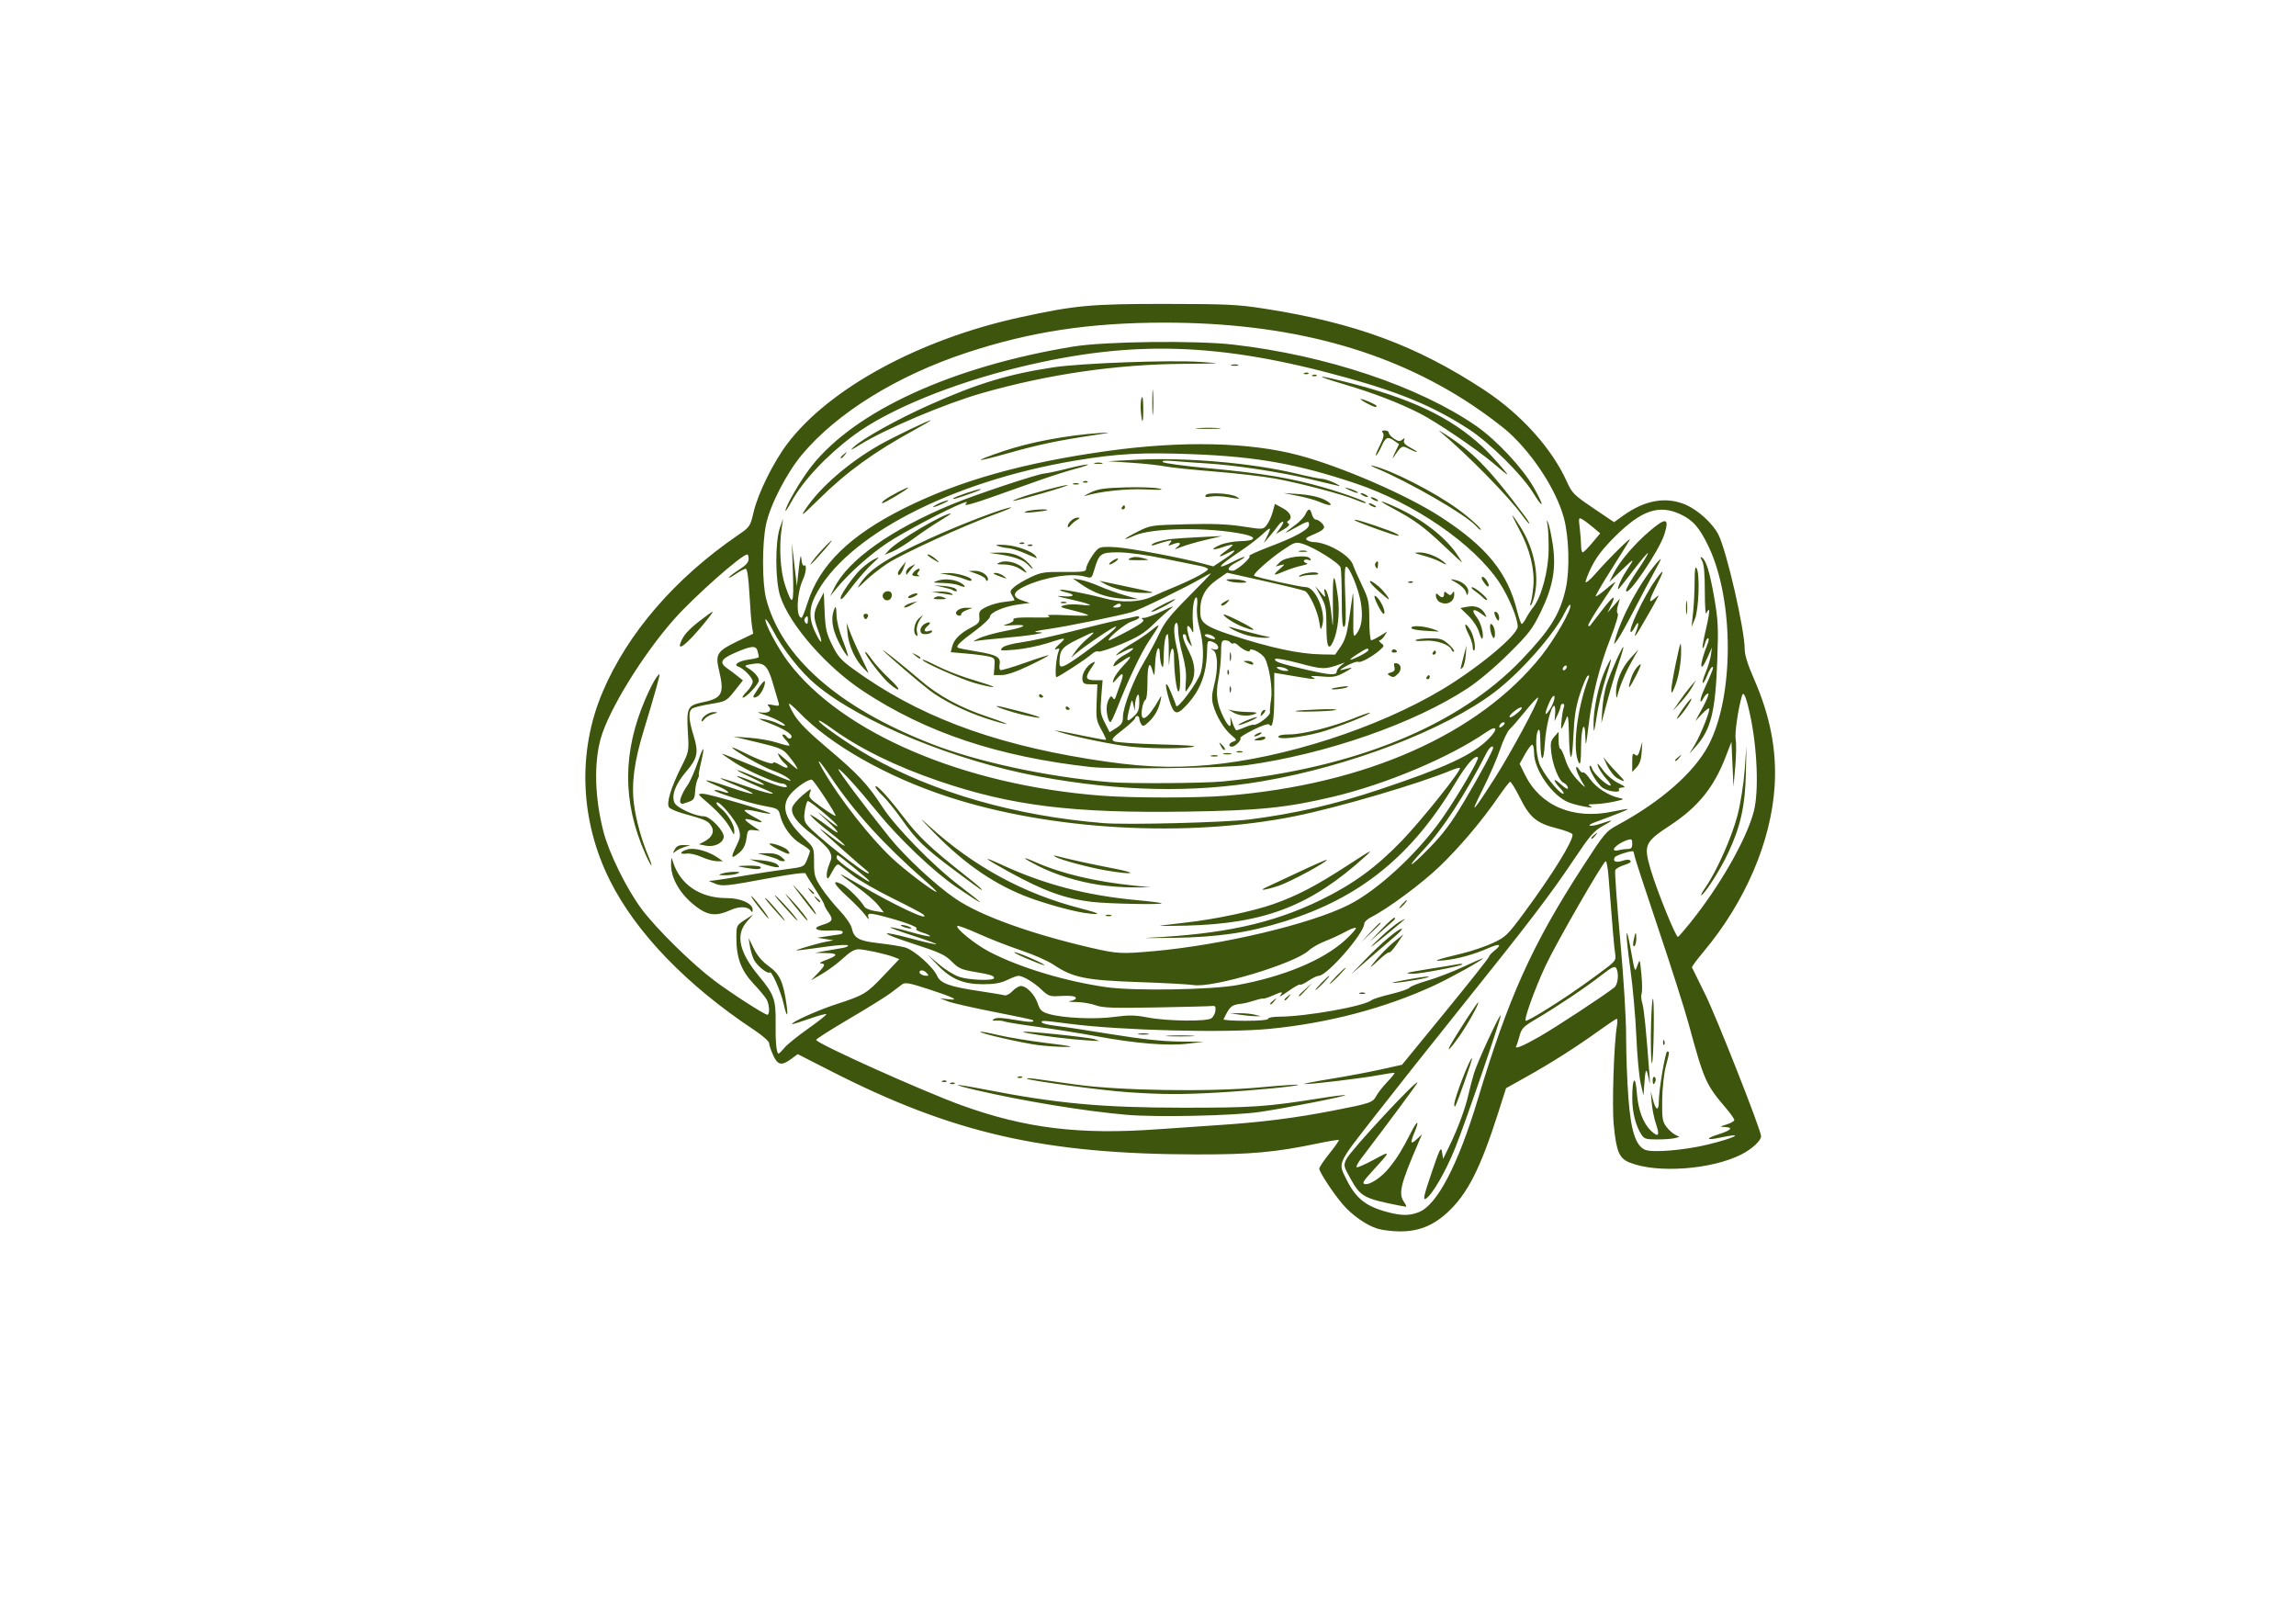 <?xml version="1.0" encoding="UTF-8" standalone="no"?>
<!-- Created with Inkscape (http://www.inkscape.org/) -->

<svg
   width="1122.52"
   height="793.701"
   viewBox="0 0 297 210"
   version="1.1"
   id="svg1"
   xml:space="preserve"
   inkscape:version="1.3.2 (091e20e, 2023-11-25, custom)"
   sodipodi:docname="soup illustration.svg"
   xmlns:inkscape="http://www.inkscape.org/namespaces/inkscape"
   xmlns:sodipodi="http://sodipodi.sourceforge.net/DTD/sodipodi-0.dtd"
   xmlns="http://www.w3.org/2000/svg"
   xmlns:svg="http://www.w3.org/2000/svg"><sodipodi:namedview
     id="namedview1"
     pagecolor="#ffffff"
     bordercolor="#000000"
     borderopacity="0.25"
     inkscape:showpageshadow="2"
     inkscape:pageopacity="0.0"
     inkscape:pagecheckerboard="0"
     inkscape:deskcolor="#d1d1d1"
     inkscape:document-units="mm"
     showborder="false"
     inkscape:zoom="1"
     inkscape:cx="560.5"
     inkscape:cy="405"
     inkscape:window-width="1920"
     inkscape:window-height="991"
     inkscape:window-x="-9"
     inkscape:window-y="-9"
     inkscape:window-maximized="1"
     inkscape:current-layer="layer1" /><defs
     id="defs1" /><g
     inkscape:label="Layer 1"
     inkscape:groupmode="layer"
     id="layer1"><path
       style="fill:#3d550c;fill-opacity:1"
       d="m 178.169,158.904 c -1.435,-0.449 -3.269,-1.733 -4.466,-3.127 -1.226,-1.427 -3.047,-4.194 -3.047,-4.63 0,-0.182 0.594,-1.068 1.319,-1.968 0.725,-0.9 1.273,-1.683 1.217,-1.739 -0.056,-0.056 -1.275,0.142 -2.708,0.441 -5.534,1.153 -8.655,1.437 -15.703,1.425 -19.688,-0.033 -31.494,-2.722 -47.275,-10.769 l -4.317,-2.201 -0.846,0.624 c -1.242,0.916 -1.744,0.809 -2.338,-0.5 -0.281,-0.618 -0.513,-1.315 -0.516,-1.549 -0.003,-0.233 -0.869,-0.996 -1.924,-1.694 -8.706,-5.763 -15.255,-12.543 -18.655,-19.313 -3.904,-7.773 -4.244,-16.728 -0.93,-24.472 3.245,-7.582 9.326,-14.623 17.435,-20.189 1.607,-1.103 1.624,-1.129 2.082,-3.07 0.563,-2.386 2.563,-6.424 4.353,-8.788 5.434,-7.178 17.102,-13.511 30.114,-16.347 7.134,-1.555 9.157,-1.74 18.847,-1.732 7.871,0.007 9.293,0.075 12.7,0.606 11.784,1.837 19.717,4.769 28.49,10.528 4.723,3.101 8.718,7.525 10.659,11.806 0.702,1.547 0.917,1.764 3.438,3.469 l 2.689,1.819 1.169,-0.839 c 2.858,-2.053 5.624,-2.518 8.191,-1.377 1.544,0.686 3.4,2.394 4.125,3.796 1.062,2.054 3.416,12.301 3.416,14.866 0,0.722 0.404,2.016 1.182,3.784 2.098,4.767 2.969,9.235 2.694,13.818 -0.434,7.221 -3.782,15.039 -9.222,21.535 -0.852,1.017 -1.516,1.92 -1.475,2.006 0.041,0.086 0.808,1.645 1.705,3.464 1.522,3.088 7.233,17.582 7.233,18.358 0,0.579 -1.178,1.668 -2.567,2.372 -3.848,1.95 -10.884,2.461 -14.419,1.046 -1.374,-0.55 -1.736,-1.409 -2.073,-4.917 -0.241,-2.506 0.018,-10.405 0.419,-12.824 0.079,-0.473 0.067,-0.86 -0.026,-0.86 -0.093,0 -1.14,0.699 -2.327,1.554 -2.92,2.103 -6.118,4.137 -9.326,5.931 l -2.671,1.494 -0.994,3.117 c -2.331,7.307 -4.012,10.602 -6.635,12.999 -1.842,1.683 -3.749,2.428 -6.155,2.404 -0.977,-0.01 -2.265,-0.171 -2.862,-0.358 z m 5.399,-2.148 c 2.337,-0.935 5.051,-6.133 7.571,-14.505 3.994,-13.266 7.045,-20.042 13.54,-30.067 2.92,-4.508 3.044,-4.654 4.663,-5.531 5.543,-3.003 9.806,-6.754 11.655,-10.255 3.319,-6.285 3.337,-18.716 0.037,-25.668 -1.172,-2.469 -2.034,-3.462 -3.668,-4.222 -2.781,-1.295 -5.055,-0.512 -8.501,2.927 -1.519,1.516 -2.394,2.655 -3.015,3.927 -0.481,0.985 -0.807,1.859 -0.725,1.942 0.083,0.083 0.605,-0.366 1.16,-0.997 1.889,-2.149 4.901,-5.119 4.519,-4.455 -0.21,0.364 -1.309,2.123 -2.442,3.909 -1.134,1.786 -2.01,3.299 -1.948,3.361 0.062,0.062 0.699,-0.387 1.416,-0.999 0.717,-0.611 1.215,-0.969 1.108,-0.794 -0.107,0.175 -0.967,1.473 -1.911,2.884 -0.944,1.412 -1.655,2.628 -1.58,2.703 0.075,0.075 0.175,0.087 0.222,0.026 0.047,-0.061 0.761,-0.986 1.587,-2.056 1.494,-1.935 1.872,-2.104 1.094,-0.489 l -0.408,0.847 0.801,-0.912 0.801,-0.912 -0.258,0.898 c -0.155,0.541 -0.161,0.958 -0.015,1.048 0.133,0.083 -0.294,1.517 -0.949,3.189 -1.437,3.666 -2.357,7.349 -2.848,11.399 -0.3,2.481 -0.37,2.744 -0.393,1.48 -0.047,-2.56 -0.557,-1.451 -0.562,1.222 -0.003,1.582 -0.089,2.297 -0.247,2.048 -0.938,-1.483 -0.319,-6.999 1.242,-11.067 0.101,-0.264 0.05,-0.343 -0.144,-0.223 -0.166,0.102 -0.616,1.164 -1.001,2.358 -0.542,1.681 -0.734,2.921 -0.848,5.48 -0.168,3.749 -0.507,3.437 -0.576,-0.529 -0.028,-1.602 -0.123,-2.322 -0.261,-1.984 -0.76,1.851 -0.822,1.899 -0.698,0.529 0.066,-0.728 0.2,-1.531 0.299,-1.786 0.105,-0.27 0.057,-0.463 -0.114,-0.463 -0.161,0 -0.298,0.149 -0.305,0.331 -0.007,0.182 -0.184,0.688 -0.395,1.124 l -0.383,0.794 0.077,-0.992 c 0.042,-0.546 -0.007,-0.992 -0.109,-0.992 -0.418,0 -1.084,2.661 -1.225,4.892 -0.169,2.682 -0.547,2.427 -0.584,-0.394 -0.016,-1.213 -0.098,-1.603 -0.279,-1.323 -0.39,0.603 -0.314,2.936 0.139,4.264 0.409,1.2 2.569,3.938 3.106,3.938 0.161,0 -0.026,-0.334 -0.417,-0.742 -0.86,-0.898 -0.951,-1.418 -0.116,-0.666 0.878,0.791 1.278,0.978 1.101,0.517 -0.082,-0.215 -0.325,-0.457 -0.54,-0.54 -0.567,-0.218 -1.38,-2.225 -1.572,-3.881 -0.142,-1.223 -0.084,-1.528 0.389,-2.07 l 0.555,-0.636 v 1.099 c 0,0.604 0.097,1.099 0.216,1.099 0.119,0 0.42,0.647 0.67,1.439 0.304,0.966 0.852,1.858 1.665,2.712 0.666,0.7 1.017,0.975 0.778,0.612 -0.639,-0.976 -1.187,-2.23 -1.038,-2.379 0.071,-0.071 0.247,0.08 0.391,0.336 0.144,0.257 0.358,0.406 0.477,0.333 0.119,-0.073 0.53,0.32 0.913,0.874 0.741,1.069 2.368,2.129 3.713,2.42 0.776,0.168 0.749,0.19 -0.588,0.486 -0.771,0.171 -1.902,0.319 -2.514,0.329 -0.885,0.015 -1.004,0.067 -0.582,0.258 0.859,0.389 -1.419,0.014 -2.705,-0.445 -2.113,-0.755 -4.571,-4.219 -4.571,-6.443 0,-0.584 -0.109,-1.061 -0.242,-1.061 -0.133,0 -0.553,0.557 -0.934,1.238 l -0.692,1.238 0.677,1.384 c 1.993,4.073 6.272,5.875 11.377,4.792 1.019,-0.216 1.889,-0.359 1.933,-0.318 0.07,0.065 -1.324,0.623 -4.285,1.718 -1.276,0.471 -0.546,0.623 0.797,0.165 1.721,-0.587 1.766,-0.531 0.246,0.307 -1.12,0.617 -1.655,1.238 -3.704,4.299 -3.062,4.572 -5.776,8.13 -14.43,18.913 -3.854,4.802 -8.999,11.289 -11.433,14.415 -4.833,6.206 -4.68,5.862 -3.58,8.075 1.215,2.443 2.492,3.471 5.226,4.206 1.896,0.51 2.934,0.514 4.175,0.017 z m -2.461,-0.817 c -4.646,-0.915 -5.105,-1.162 -6.373,-3.43 -0.943,-1.687 -0.963,-1.776 -0.577,-2.585 0.532,-1.115 9.199,-10.45 9.199,-9.908 0,0.128 -3.914,5.402 -7.256,9.78 -0.425,0.557 -0.704,1.082 -0.619,1.167 0.085,0.085 1.088,-0.353 2.229,-0.972 2.292,-1.245 2.288,-1.223 -0.304,1.609 -1.063,1.162 -1.234,1.467 -0.86,1.541 0.674,0.134 2.176,-0.878 3.194,-2.152 1.03,-1.288 1.685,-2.354 2.792,-4.543 0.834,-1.648 1.121,-1.621 0.427,0.041 -0.57,1.365 -0.492,1.596 0.292,0.865 l 0.689,-0.641 -0.455,1.058 c -2.36,5.485 -2.627,6.613 -1.834,7.746 0.227,0.323 0.316,0.574 0.198,0.557 -0.117,-0.017 -0.452,-0.078 -0.743,-0.135 z m 4.067,-4.234 c 1.078,-3.161 1.241,-3.484 1.364,-2.704 l 0.14,0.886 0.832,-1.72 c 1.1,-2.272 2.041,-4.821 2.443,-6.615 0.179,-0.8 0.507,-2.051 0.729,-2.778 0.434,-1.426 3.284,-7.603 3.437,-7.45 0.147,0.147 -4.514,13.741 -5.865,17.107 -1.254,3.122 -3.032,6.183 -3.845,6.618 -0.364,0.195 -0.206,-0.494 0.766,-3.344 z m 2.944,-8.885 c 0,-0.756 2.086,-6.15 2.296,-5.939 0.093,0.093 -1.991,6.006 -2.197,6.237 -0.054,0.061 -0.099,-0.073 -0.099,-0.297 z m -0.249,-8.081 c 1.029,-1.738 3.223,-5.093 3.33,-5.093 0.235,0 -1.375,2.895 -2.464,4.432 -1.301,1.835 -1.775,2.197 -0.866,0.661 z m 17.977,-26.36 c 0,-0.055 0.208,-0.263 0.463,-0.463 0.42,-0.329 0.429,-0.32 0.1,0.1 -0.346,0.441 -0.563,0.581 -0.563,0.363 z m 1.513,-6.456 c -0.71,-0.44 -1.982,-2.588 -1.7,-2.871 0.076,-0.076 0.215,0.101 0.308,0.394 0.192,0.606 1.858,2.153 2.319,2.153 0.168,0 -5.1e-4,-0.327 -0.374,-0.728 -0.668,-0.716 -1.272,-1.701 -1.272,-2.073 0,-0.104 0.344,0.285 0.764,0.865 0.42,0.58 1.283,1.306 1.918,1.614 0.903,0.437 1.021,0.562 0.543,0.573 -0.337,0.007 -0.538,0.132 -0.447,0.278 0.272,0.44 -1.265,0.287 -2.059,-0.205 z m 1.861,-1.269 c -0.422,-0.229 -1.006,-0.973 -1.391,-1.775 -0.365,-0.759 -0.514,-1.143 -0.331,-0.852 0.183,0.291 0.882,1.095 1.552,1.786 1.298,1.339 1.324,1.467 0.17,0.841 z m 1.918,-2.08 c 0,-1.058 0.062,-1.221 0.368,-0.967 0.299,0.248 0.422,0.117 0.654,-0.695 l 0.286,-1.001 -0.083,1.355 c -0.058,0.94 -0.258,1.543 -0.654,1.968 l -0.571,0.613 z m 5.556,-0.25 c 0,-0.055 0.208,-0.263 0.463,-0.463 0.42,-0.329 0.429,-0.32 0.1,0.1 -0.346,0.441 -0.563,0.581 -0.563,0.363 z m 2.526,-1.984 c 0.78,-1.294 2.06,-4.53 1.868,-4.722 -0.068,-0.068 -0.498,0.274 -0.956,0.761 l -0.832,0.885 0.969,-1.786 c 0.533,-0.982 0.843,-1.786 0.69,-1.786 -0.153,0 -0.411,0.248 -0.573,0.552 -0.57,1.064 -0.555,0.273 0.018,-0.993 1.161,-2.563 1.32,-2.999 1.096,-2.999 -0.125,0 -0.423,0.497 -0.662,1.105 -0.239,0.608 -0.498,1.041 -0.576,0.963 -0.078,-0.078 0.093,-0.69 0.38,-1.359 0.287,-0.67 0.588,-1.669 0.668,-2.22 l 0.147,-1.003 -0.563,1.257 c -1.086,2.427 -1.092,0.998 -0.006,-1.72 0.16,-0.4 0.187,-0.728 0.061,-0.728 -0.126,0 -0.308,0.312 -0.403,0.693 -0.096,0.381 -0.23,0.637 -0.298,0.569 -0.068,-0.068 0.124,-1.166 0.426,-2.44 0.303,-1.274 0.486,-2.381 0.407,-2.459 -0.079,-0.079 -0.235,0.105 -0.347,0.407 -0.114,0.307 -0.204,-0.932 -0.204,-2.806 -4e-5,-2.331 -0.109,-3.548 -0.357,-3.983 -0.247,-0.434 -0.259,-0.567 -0.039,-0.431 0.561,0.347 1.025,1.843 1.61,5.194 0.503,2.881 0.55,3.842 0.398,8.035 -0.245,6.757 -0.806,9.013 -2.794,11.245 l -0.825,0.926 z m -13.084,-2.589 c -0.037,-1.949 0.628,-5.135 1.457,-6.982 0.391,-0.872 0.749,-1.547 0.794,-1.502 0.046,0.046 -0.264,1.162 -0.688,2.481 -0.424,1.319 -0.943,3.516 -1.154,4.883 -0.335,2.174 -0.386,2.314 -0.409,1.12 z m 1.134,-2.074 c 0.067,-1.019 0.32,-2.447 0.561,-3.175 0.528,-1.591 2.027,-4.938 2.155,-4.811 0.05,0.05 -0.216,0.974 -0.591,2.054 -0.375,1.08 -1.035,3.273 -1.465,4.873 l -0.783,2.91 z m 10.358,0.084 c 0.573,-0.827 1.092,-1.454 1.152,-1.394 0.142,0.142 -1.232,2.124 -1.775,2.56 -0.23,0.185 0.05,-0.34 0.623,-1.166 z m -0.426,-1.01 c 0.448,-0.655 1.121,-1.548 1.494,-1.984 l 0.679,-0.794 -0.481,0.891 c -0.265,0.49 -0.937,1.383 -1.494,1.984 l -1.013,1.093 z m -8.151,-1.077 c -0.047,-1.453 0.698,-3.284 1.847,-4.535 l 1.041,-1.134 -0.893,1.587 c -0.849,1.51 -1.604,3.344 -1.851,4.498 -0.062,0.291 -0.127,0.104 -0.144,-0.416 z m 7.15,-0.51 c -0.003,-0.364 0.274,-1.971 0.616,-3.572 0.564,-2.639 0.624,-2.784 0.646,-1.557 0.029,1.621 -0.337,3.685 -0.868,4.903 -0.355,0.813 -0.388,0.832 -0.394,0.226 z m -5.339,-1.021 c 0.295,-1.029 0.689,-1.728 1.221,-2.17 0.288,-0.239 0.151,0.213 -0.386,1.279 -0.903,1.788 -1.176,2.08 -0.835,0.892 z m -1.963,-5.329 c 0.873,-3.154 3.361,-7.711 5.562,-10.186 0.569,-0.64 0.493,-0.409 -0.392,1.191 -0.603,1.091 -1.801,3.354 -2.661,5.027 -0.86,1.673 -1.818,3.4 -2.128,3.836 -0.528,0.743 -0.552,0.751 -0.381,0.132 z m 2.774,-1.208 c 0.391,-1.028 0.289,-1.401 -0.158,-0.578 -0.217,0.4 -0.453,0.728 -0.524,0.728 -0.534,0 1.624,-4.598 3.166,-6.746 1.195,-1.665 1.2,-1.413 0.019,0.932 -0.954,1.894 -0.962,2.191 -0.038,1.382 0.614,-0.537 0.666,-0.652 -1.141,2.514 -1.426,2.498 -1.784,2.975 -1.325,1.769 z m 7.334,-2.364 c 0.11,-1.019 0.2,-2.826 0.2,-4.017 0,-1.564 0.073,-2.041 0.265,-1.72 0.436,0.733 0.278,5.322 -0.224,6.531 l -0.44,1.058 z m -0.912,-0.661 c 0,-0.8 0.05,-1.128 0.11,-0.728 0.061,0.4 0.061,1.055 0,1.455 -0.061,0.4 -0.11,0.073 -0.11,-0.728 z m -7.752,-2.214 c 0,-0.226 0.661,-1.382 1.469,-2.569 0.808,-1.186 1.42,-2.206 1.361,-2.265 -0.059,-0.059 -0.859,0.877 -1.777,2.081 -0.918,1.204 -1.782,2.308 -1.92,2.454 -0.493,0.521 0.125,-1.059 0.827,-2.112 1.24,-1.861 1.195,-1.885 -0.482,-0.27 l -1.649,1.587 0.538,-1.077 c 0.788,-1.578 2.719,-3.848 4.715,-5.541 2.099,-1.781 2.544,-1.67 1.867,0.463 -0.682,2.149 -4.948,8.398 -4.948,7.249 z m 10.546,71.67 c 3.651,-0.892 4.952,-1.618 1.62,-0.903 -1.859,0.399 -1.953,0.118 -0.15,-0.45 1.601,-0.505 1.907,-0.882 0.751,-0.926 -0.671,-0.026 -0.652,-0.051 0.246,-0.331 0.535,-0.167 0.979,-0.422 0.986,-0.568 0.007,-0.146 -0.496,-0.86 -1.118,-1.587 -2.559,-2.995 -2.805,-3.553 -4.788,-10.848 -0.514,-1.892 -2.277,-7.428 -3.918,-12.303 -1.641,-4.875 -3.024,-9.102 -3.074,-9.393 -0.05,-0.291 -0.127,-0.567 -0.172,-0.613 -0.153,-0.159 -2.229,0.495 -2.387,0.752 -0.323,0.523 0.146,0.756 0.956,0.473 0.514,-0.179 0.9,-0.19 1.061,-0.029 0.161,0.161 -0.125,0.366 -0.786,0.564 -0.572,0.171 -1.102,0.474 -1.178,0.674 -0.076,0.199 0.211,4.217 0.638,8.927 0.453,4.998 0.775,10.218 0.771,12.534 -0.003,2.183 0.128,5.755 0.292,7.938 0.323,4.305 0.938,6.229 2.164,6.761 0.929,0.404 5.102,0.056 8.088,-0.673 z m -8.545,-1.264 c -0.764,-1.166 -1.207,-2.929 -1.203,-4.791 0.006,-2.646 0.41,-3.055 0.596,-0.602 0.167,2.212 0.832,3.953 1.877,4.913 0.933,0.859 1.111,0.573 0.591,-0.952 -0.237,-0.697 -0.485,-1.923 -0.549,-2.726 l -0.118,-1.46 0.293,1.124 c 0.356,1.37 0.747,1.465 0.747,0.182 0,-1.505 0.837,-6.465 1.092,-6.465 0.306,0 0.3,0.057 -0.195,1.946 -0.239,0.909 -0.443,2.812 -0.463,4.316 -0.032,2.351 0.034,2.785 0.518,3.44 0.305,0.412 0.818,0.882 1.139,1.045 l 0.584,0.296 -0.61,0.163 c -0.335,0.09 -1.351,0.165 -2.257,0.167 -1.422,0.003 -1.701,-0.078 -2.04,-0.596 z m -0.118,-6.676 c -0.201,-0.873 -0.453,-3.612 -0.558,-6.085 -0.105,-2.474 -0.454,-6.381 -0.774,-8.683 -0.68,-4.889 -0.622,-6.317 0.094,-2.297 0.487,2.735 0.5,2.764 0.816,1.852 0.317,-0.916 0.323,-0.904 0.519,1.119 0.109,1.125 0.122,2.244 0.028,2.488 -0.093,0.244 -0.054,0.812 0.088,1.263 0.223,0.706 0.502,3.497 0.942,9.418 0.059,0.8 0.051,1.158 -0.018,0.794 -0.366,-1.922 -0.495,-1.948 -0.632,-0.132 l -0.14,1.852 z m 1.557,-0.412 c 0,-0.3 0.114,-0.474 0.253,-0.388 0.139,0.086 0.186,0.331 0.104,0.545 -0.21,0.547 -0.357,0.482 -0.357,-0.156 z m -0.233,-5.827 c 0.017,-2.098 0.12,-4.172 0.229,-4.608 0.109,-0.437 0.174,1.2 0.146,3.638 -0.029,2.437 -0.132,4.511 -0.229,4.608 -0.097,0.097 -0.163,-1.54 -0.146,-3.638 z m 1.577,0.926 c 0.013,-0.308 0.075,-0.371 0.16,-0.16 0.076,0.191 0.067,0.419 -0.021,0.507 -0.088,0.088 -0.15,-0.068 -0.139,-0.347 z m -3.815,-13.128 c 0.223,-1.17 0.355,-1.271 0.355,-0.271 0,0.452 -0.117,0.895 -0.261,0.983 -0.163,0.101 -0.198,-0.166 -0.094,-0.712 z m -61.425,24.39 c 1.892,-0.14 5.345,-0.377 7.673,-0.528 5.534,-0.358 9.916,-0.911 14.9,-1.88 4.849,-0.943 5.114,-1.034 5.594,-1.932 0.206,-0.385 0.836,-1.185 1.4,-1.777 0.564,-0.593 0.986,-1.116 0.939,-1.163 -0.047,-0.047 -0.932,0.076 -1.967,0.273 -2.122,0.404 -8.747,1.204 -9.675,1.168 -0.334,-0.013 1.118,-0.303 3.228,-0.644 2.11,-0.341 5.085,-0.898 6.611,-1.238 l 2.774,-0.618 5.623,-6.874 c 3.092,-3.781 5.624,-6.976 5.626,-7.1 0.002,-0.125 0.301,-0.461 0.665,-0.747 1.086,-0.854 0.754,-1.023 -0.728,-0.37 -1.893,0.833 -4.012,1.418 -5.755,1.588 -1.724,0.168 -1.139,-0.054 2.354,-0.895 1.222,-0.294 3.008,-0.901 3.969,-1.348 1.639,-0.764 1.889,-1.006 4.033,-3.906 3.729,-5.045 6.471,-9.499 6.252,-10.156 -0.051,-0.153 -0.968,-0.5 -2.038,-0.772 -2.603,-0.661 -3.466,-1.378 -4.752,-3.946 -0.584,-1.167 -1.157,-2.097 -1.272,-2.066 -0.116,0.03 -0.788,0.896 -1.494,1.924 -2.119,3.087 -4.996,6.491 -7.619,9.013 -2.298,2.211 -6.685,5.465 -8.832,6.55 -0.506,0.256 -0.919,0.633 -0.919,0.838 0,1.256 -4.804,6.767 -5.899,6.767 -0.208,0 -0.801,0.287 -1.319,0.639 -0.518,0.351 -1.006,0.575 -1.084,0.496 -0.078,-0.078 -0.773,0.309 -1.543,0.861 -0.77,0.552 -1.237,0.805 -1.037,0.562 0.456,-0.554 0.271,-0.555 -0.967,-0.004 -0.541,0.241 -1.087,0.415 -1.213,0.387 -0.126,-0.028 -0.662,0.094 -1.191,0.27 -0.529,0.177 -1.229,0.352 -1.556,0.389 -1.394,0.158 -1.553,0.292 -2.396,2.022 -0.053,0.109 1.223,0.198 2.836,0.198 1.779,0 2.932,-0.104 2.932,-0.265 0,-0.146 0.625,-0.267 1.389,-0.269 3.559,-0.012 11.056,-1.352 12.015,-2.147 0.171,-0.142 1.299,-0.494 2.506,-0.782 1.207,-0.288 2.277,-0.658 2.378,-0.821 0.101,-0.163 1.147,-0.575 2.325,-0.915 1.178,-0.34 3.273,-1.147 4.655,-1.793 1.382,-0.646 2.513,-1.134 2.513,-1.085 0,0.2 -4.254,2.564 -6.351,3.53 -6.364,2.93 -13.699,4.857 -21.277,5.59 -5.664,0.548 -19.157,0.207 -25.806,-0.652 -3.535,-0.457 -3.794,-0.468 -3.604,-0.162 0.078,0.126 0.87,0.312 1.76,0.413 0.89,0.101 4.137,0.592 7.216,1.093 3.898,0.633 6.562,0.92 8.773,0.945 l 3.175,0.035 -2.117,0.25 c -2.58,0.304 -6.757,-0.041 -11.782,-0.974 -1.96,-0.364 -5.35,-0.905 -7.533,-1.202 -2.183,-0.297 -4.147,-0.614 -4.366,-0.704 -0.218,-0.09 -0.695,-0.142 -1.058,-0.116 -0.543,0.038 -0.585,-7.1e-4 -0.233,-0.219 0.294,-0.183 1.117,-0.145 2.628,0.121 1.94,0.341 2.703,0.351 2.346,0.031 -0.061,-0.054 -2.327,-0.532 -5.037,-1.06 -2.71,-0.529 -5.389,-1.141 -5.953,-1.361 l -1.026,-0.4 1.036,0.127 c 1.623,0.2 0.811,-0.225 -2.453,-1.286 -2.544,-0.826 -3.076,-0.923 -3.467,-0.632 -0.254,0.189 -0.937,0.704 -1.517,1.145 -0.58,0.44 -2.977,1.928 -5.327,3.307 -2.35,1.379 -4.274,2.604 -4.276,2.724 -0.007,0.443 13.728,6.62 18.81,8.46 8.254,2.988 15.321,3.845 25.504,3.092 z m -4.101,-1.858 c -5.461,-0.473 -13.24,-1.746 -19.522,-3.196 -1.351,-0.312 -2.415,-0.608 -2.365,-0.659 0.051,-0.051 1.573,0.197 3.383,0.55 9.403,1.834 15.178,2.371 25.648,2.381 9.006,0.009 10.932,-0.121 17.7,-1.199 1.804,-0.287 3.324,-0.478 3.379,-0.424 0.139,0.139 -7.696,1.681 -11.024,2.169 -3.358,0.493 -13.337,0.712 -17.198,0.377 z m 0.132,-2.925 c -3.292,-0.222 -12.865,-1.506 -13.097,-1.758 -0.073,-0.079 0.463,-0.06 1.191,0.042 0.728,0.102 3.049,0.427 5.159,0.723 5.633,0.79 17.28,0.97 23.784,0.367 2.66,-0.247 4.889,-0.397 4.952,-0.334 0.163,0.163 -5.654,0.725 -10.348,1 -4.576,0.268 -7.194,0.259 -11.642,-0.041 z m -22.936,-1.213 c 0.191,-0.076 0.419,-0.067 0.507,0.021 0.088,0.088 -0.068,0.15 -0.347,0.139 -0.308,-0.013 -0.371,-0.075 -0.16,-0.16 z m -1.058,-0.265 c 0.191,-0.076 0.419,-0.067 0.507,0.021 0.088,0.088 -0.068,0.15 -0.347,0.139 -0.308,-0.013 -0.371,-0.075 -0.16,-0.16 z m 9.79,-0.529 c 0.191,-0.076 0.419,-0.067 0.507,0.021 0.088,0.088 -0.068,0.15 -0.347,0.139 -0.308,-0.013 -0.371,-0.075 -0.16,-0.16 z m 2.563,-4.091 c -2.065,-0.264 -7.636,-1.542 -7.465,-1.713 0.06,-0.06 1.129,0.132 2.374,0.428 1.246,0.296 4.091,0.761 6.324,1.034 2.984,0.365 3.603,0.495 2.339,0.491 -0.946,-0.002 -2.553,-0.111 -3.572,-0.241 z m 4.498,-0.761 c -2.623,-0.24 -6.539,-0.82 -6.411,-0.948 0.158,-0.158 8.476,0.699 9.189,0.946 l 0.661,0.23 -0.661,-0.017 c -0.364,-0.009 -1.614,-0.104 -2.778,-0.211 z m 12.369,-0.455 c 0.837,-0.052 2.206,-0.052 3.043,0 0.837,0.052 0.152,0.096 -1.521,0.096 -1.673,0 -2.358,-0.043 -1.521,-0.096 z m -3.836,-0.256 c 0.327,-0.063 0.863,-0.063 1.191,0 0.327,0.063 0.059,0.115 -0.595,0.115 -0.655,0 -0.923,-0.052 -0.595,-0.115 z m 13.031,-2.459 -1.191,-0.185 1.191,-0.008 c 0.655,-0.005 1.548,0.082 1.984,0.194 l 0.794,0.202 -0.794,-0.008 c -0.437,-0.005 -1.33,-0.092 -1.984,-0.194 z m 3.969,-1.423 c 0,-0.055 0.208,-0.263 0.463,-0.463 0.42,-0.329 0.429,-0.32 0.1,0.1 -0.346,0.441 -0.563,0.581 -0.563,0.363 z m 1.852,-0.529 c 0,-0.055 0.208,-0.263 0.463,-0.463 0.42,-0.329 0.429,-0.32 0.1,0.1 -0.346,0.441 -0.563,0.581 -0.563,0.363 z m 1.852,-0.512 c 0,-0.045 0.387,-0.432 0.86,-0.86 l 0.86,-0.777 -0.777,0.86 c -0.724,0.802 -0.943,0.982 -0.943,0.777 z m 7.871,-0.357 c 0.182,-0.073 0.48,-0.073 0.661,0 0.182,0.073 0.033,0.133 -0.331,0.133 -0.364,0 -0.513,-0.06 -0.331,-0.133 z m -4.961,-1.28 c 0.494,-0.509 0.957,-0.926 1.03,-0.926 0.073,0 -0.272,0.417 -0.765,0.926 -0.494,0.509 -0.957,0.926 -1.03,0.926 -0.073,0 0.272,-0.417 0.765,-0.926 z m 1.984,-0.926 c 0.568,-0.582 1.093,-1.058 1.166,-1.058 0.073,0 -0.333,0.476 -0.901,1.058 -0.568,0.582 -1.093,1.058 -1.166,1.058 -0.073,0 0.333,-0.476 0.901,-1.058 z m 8.864,0.533 c 1.528,-0.282 2.894,-0.479 3.036,-0.437 0.351,0.104 -2.563,0.648 -4.359,0.815 -0.8,0.074 -0.205,-0.096 1.323,-0.378 z m -5.159,-2.637 c 2.021,-2.097 4.246,-3.981 4.702,-3.981 0.159,0 -0.239,0.446 -0.884,0.992 -0.645,0.546 -2.184,1.874 -3.421,2.951 l -2.249,1.959 z m 5.446,1.734 c 0.061,-0.058 1.36,-0.299 2.888,-0.534 1.528,-0.236 3.135,-0.5 3.572,-0.587 0.437,-0.087 0.721,-0.082 0.632,0.012 -0.224,0.236 -5.359,1.214 -6.374,1.214 -0.456,0 -0.779,-0.048 -0.718,-0.106 z m -4.652,-0.953 c 0.94,-1.213 2.106,-2.42 3.122,-3.231 l 1.005,-0.803 -0.836,1.238 c -0.46,0.681 -0.905,1.169 -0.99,1.084 -0.085,-0.085 -0.753,0.415 -1.484,1.109 -0.732,0.695 -1.1,0.966 -0.818,0.602 z m 1.117,-3.61 c 0.906,-0.857 2.037,-1.784 2.514,-2.058 1.058,-0.609 1.049,-0.6 -1.25,1.305 -2.758,2.287 -3.097,2.488 -1.264,0.753 z m -1.261,-0.689 c 1.096,-1.168 1.334,-1.378 1.334,-1.18 0,0.043 -0.566,0.608 -1.257,1.257 l -1.257,1.18 z m 1.451,-0.401 c 0.865,-0.9 1.631,-1.577 1.702,-1.506 0.071,0.071 0.019,0.227 -0.117,0.346 -0.136,0.119 -0.902,0.797 -1.702,1.506 l -1.455,1.289 z m 2.661,-3.237 c 0.263,-0.291 0.538,-0.529 0.611,-0.529 0.073,0 -0.083,0.238 -0.347,0.529 -0.263,0.291 -0.538,0.529 -0.611,0.529 -0.073,0 0.083,-0.238 0.347,-0.529 z m -79.896,18.559 c 0.35,-0.416 1.711,-1.515 3.026,-2.442 1.314,-0.928 2.39,-1.775 2.39,-1.883 0,-0.108 -0.98,0.15 -2.177,0.574 -1.197,0.424 -2.212,0.736 -2.254,0.694 -0.204,-0.204 3.27,-1.773 5.622,-2.54 3.707,-1.209 3.989,-1.378 6.24,-3.75 l 2.006,-2.114 -0.683,-0.26 c -1.085,-0.413 -3.79,-1.008 -4.598,-1.013 -0.511,-0.003 -1.124,0.355 -1.984,1.157 -0.685,0.639 -1.9,1.543 -2.701,2.01 l -1.455,0.848 0.86,-0.898 c 0.979,-1.022 1.053,-1.262 0.397,-1.288 -0.255,-0.01 0.01,-0.192 0.589,-0.404 1.695,-0.621 1.733,-0.897 0.125,-0.932 l -1.442,-0.031 1.323,-0.245 c 0.728,-0.135 1.713,-0.305 2.19,-0.379 0.477,-0.074 0.811,-0.226 0.741,-0.338 -0.069,-0.112 -1.223,-0.054 -2.563,0.129 -4.893,0.669 -4.757,0.664 -3.015,0.12 0.873,-0.272 2.064,-0.589 2.646,-0.704 l 1.058,-0.209 -1.058,-0.163 -1.058,-0.163 1.323,-0.2 c 0.728,-0.11 1.478,-0.222 1.668,-0.249 0.19,-0.027 0.334,-0.168 0.321,-0.314 -0.013,-0.153 -0.628,-0.228 -1.454,-0.177 -1.965,0.12 -2.656,-0.281 -1.223,-0.71 1.369,-0.41 1.504,-0.668 0.838,-1.603 -0.3,-0.422 -0.546,-0.873 -0.546,-1.003 0,-0.13 -0.528,-1.039 -1.172,-2.021 -0.645,-0.982 -1.211,-1.9 -1.257,-2.04 -0.05,-0.149 -1.895,0.084 -4.45,0.562 -5.812,1.087 -6.348,1.142 -7.275,0.746 l -0.794,-0.339 0.794,-0.079 c 0.437,-0.044 2.163,-0.316 3.836,-0.606 1.673,-0.29 4.088,-0.66 5.366,-0.824 2.308,-0.296 2.326,-0.304 2.712,-1.227 0.214,-0.511 0.389,-1.029 0.389,-1.151 0,-0.122 -0.538,-0.537 -1.196,-0.922 -1.206,-0.707 -2.303,-2.205 -2.652,-3.623 -0.223,-0.908 -0.276,-0.939 -2.156,-1.284 -1.915,-0.352 -6.53,-1.812 -6.337,-2.005 0.079,-0.079 0.506,-0.016 0.95,0.139 1.401,0.488 0.873,-0.095 -0.661,-0.732 -2.417,-1.002 -1.463,-0.89 1.693,0.198 1.623,0.56 2.951,0.932 2.951,0.827 0,-0.105 -0.957,-0.576 -2.127,-1.048 -1.17,-0.472 -2.087,-0.897 -2.038,-0.946 0.049,-0.049 1.429,0.383 3.067,0.96 2.878,1.014 4.84,1.419 2.95,0.609 -2.633,-1.128 -3.97,-1.763 -3.886,-1.847 0.051,-0.051 0.841,0.211 1.755,0.582 2.294,0.932 2.313,0.63 0.027,-0.424 -2.65,-1.221 -2.169,-1.231 0.663,-0.013 2.622,1.127 4.266,1.588 3.972,1.112 -0.1,-0.161 -0.349,-0.293 -0.555,-0.293 -0.762,0 -4.542,-1.658 -6.143,-2.695 -0.91,-0.589 -1.654,-1.111 -1.654,-1.159 0,-0.048 1.875,0.69 4.167,1.641 5.089,2.111 5.104,2.116 4.358,1.504 -0.331,-0.272 -1.224,-0.711 -1.984,-0.976 -1.263,-0.44 -5.218,-2.69 -5.218,-2.968 0,-0.065 0.593,0.183 1.318,0.55 2.124,1.077 3.974,1.743 3.974,1.432 0,-0.155 0.417,-0.025 0.926,0.29 0.924,0.571 1.295,0.371 0.515,-0.277 -0.226,-0.188 -0.539,-0.589 -0.696,-0.892 -0.249,-0.482 -0.19,-0.468 0.477,0.118 0.419,0.368 1.047,0.904 1.396,1.191 0.632,0.52 0.633,0.52 0.349,-0.008 -0.157,-0.291 -0.624,-0.93 -1.039,-1.421 -0.677,-0.8 -1.08,-0.969 -3.921,-1.648 l -3.167,-0.757 2.117,0.156 c 1.164,0.086 2.77,0.372 3.569,0.637 0.799,0.265 1.504,0.43 1.566,0.367 0.063,-0.063 -0.165,-0.411 -0.507,-0.774 -0.341,-0.363 -0.488,-0.66 -0.325,-0.66 0.162,0 0.369,0.119 0.459,0.265 0.21,0.339 0.661,0.344 0.661,0.006 0,-0.385 -1.138,-1.059 -2.986,-1.771 -1.412,-0.543 -1.496,-0.609 -0.595,-0.47 0.577,0.089 1.392,0.34 1.811,0.556 0.419,0.217 0.821,0.334 0.894,0.261 0.169,-0.169 -1.322,-0.949 -2.695,-1.409 -0.986,-0.331 -1,-0.349 -0.209,-0.267 0.904,0.093 1.304,-0.336 0.791,-0.849 -0.226,-0.226 -0.08,-0.257 0.58,-0.125 0.824,0.165 0.869,0.137 0.693,-0.419 -0.104,-0.327 -0.414,-1.382 -0.689,-2.344 -0.67,-2.342 -1.157,-2.811 -2.658,-2.555 -1.012,0.172 -1.092,0.233 -0.649,0.491 0.845,0.493 1.478,1.198 1.478,1.644 0,0.465 -1.637,2.223 -2.07,2.223 -0.149,0 0.077,-0.348 0.503,-0.773 0.425,-0.425 0.773,-1.01 0.773,-1.299 0,-0.495 -1.182,-1.717 -1.889,-1.952 -0.666,-0.222 0.108,-0.729 1.371,-0.896 0.722,-0.096 1.31,-0.248 1.308,-0.338 -0.002,-0.09 -0.078,-0.444 -0.17,-0.785 -0.2,-0.747 -0.809,-0.683 -3.093,0.327 -1.656,0.732 -1.857,1.208 -0.816,1.935 0.374,0.261 0.982,0.718 1.349,1.014 l 0.669,0.538 -1.07,1.354 c -1.038,1.313 -1.128,1.363 -3.003,1.676 -1.063,0.177 -2.141,0.431 -2.396,0.565 -0.614,0.322 -0.59,1.344 0.083,3.523 0.685,2.217 0.537,2.934 -0.972,4.701 -1.382,1.619 -1.918,3.066 -1.486,4.014 0.296,0.65 2.683,1.744 3.805,1.744 0.816,0 2.665,1.95 2.559,2.698 -0.113,0.791 -1.236,1.318 -2.339,1.098 l -0.86,-0.172 0.69,-0.362 c 1.04,-0.545 1.36,-1.309 0.864,-2.066 -0.403,-0.615 -0.769,-0.774 -3.632,-1.571 -0.818,-0.228 -1.62,-0.575 -1.784,-0.772 -0.398,-0.479 0.228,-2.571 1.562,-5.225 1.009,-2.007 1.01,-2.013 0.861,-4.516 -0.19,-3.178 -0.048,-3.456 1.979,-3.874 2.473,-0.511 2.77,-1.113 2.045,-4.151 -0.493,-2.065 -0.24,-2.457 2.409,-3.731 l 2.014,-0.969 -0.152,-0.96 c -0.083,-0.528 -0.233,-2.418 -0.333,-4.201 -0.118,-2.104 -0.285,-3.241 -0.477,-3.241 -0.163,0 -0.757,0.313 -1.32,0.696 -0.563,0.383 -0.948,0.572 -0.854,0.421 0.094,-0.152 0.705,-0.614 1.36,-1.027 0.834,-0.527 1.189,-0.929 1.19,-1.347 2.6e-4,-0.327 -0.078,-0.595 -0.173,-0.595 -0.709,0 -6.802,5.387 -9.424,8.332 -4.059,4.558 -8.52,11.803 -9.544,15.5 -0.893,3.222 -0.759,7.687 0.361,12.019 0.728,2.816 3.013,7.44 4.969,10.054 1.899,2.538 6.536,7.09 9.404,9.233 2.25,1.681 6.467,4.393 6.829,4.393 0.325,0 0.275,-1.26 -0.076,-1.936 -0.165,-0.318 -0.929,-1.243 -1.696,-2.055 -1.612,-1.706 -2.236,-3.362 -2.236,-5.932 0,-1.612 0.009,-1.631 1.091,-2.339 l 1.091,-0.714 -0.826,0.941 c -1.501,1.709 -0.996,3.967 1.577,7.06 1.938,2.328 2.19,3.04 2.143,6.034 -0.038,2.41 0.114,3.969 0.387,3.969 0.071,0 0.415,-0.34 0.764,-0.756 z m -0.104,-5.66 c -0.359,-1.602 -1.558,-4.322 -1.799,-4.081 -0.258,0.258 -1.65,-0.851 -2.043,-1.628 -0.197,-0.389 -0.434,-1.183 -0.529,-1.765 l -0.171,-1.058 0.678,1.373 c 0.459,0.931 1.097,1.675 1.978,2.308 1.383,0.993 1.846,2.014 2.262,4.984 0.235,1.678 0.012,1.599 -0.376,-0.132 z m -0.588,-11.509 c -1.56,-1.748 -1.914,-2.183 -1.777,-2.183 0.08,0 0.706,0.655 1.389,1.455 1.266,1.482 1.57,2.052 0.387,0.728 z m 0.432,-1.323 c -1.005,-1.128 -1.32,-1.574 -0.699,-0.992 1.065,0.999 2.824,3.043 2.62,3.043 -0.052,0 -0.916,-0.923 -1.921,-2.051 z m 1.453,0 c -1.276,-1.589 -1.373,-1.761 -0.431,-0.767 1.215,1.283 2.409,2.818 2.193,2.818 -0.063,0 -0.856,-0.923 -1.762,-2.051 z m -4.655,0.132 c -0.705,-0.91 -1.04,-1.445 -0.744,-1.189 0.555,0.48 2.33,2.843 2.136,2.843 -0.06,0 -0.686,-0.744 -1.391,-1.654 z m -7.833,0.208 c -2.13,-1.563 -3.42,-3.712 -3.376,-5.623 0.02,-0.893 0.045,-0.928 0.228,-0.324 0.904,2.979 3.498,4.746 6.969,4.748 1.824,0.001 3.367,0.697 3.359,1.516 -0.003,0.306 -0.072,0.36 -0.201,0.157 -0.388,-0.611 -1.504,-0.654 -2.712,-0.107 -1.745,0.791 -2.813,0.699 -4.267,-0.368 z m 13.59,-1.271 c -1.496,-1.957 -1.533,-2.034 -0.369,-0.757 1.121,1.229 2.361,2.953 2.114,2.94 -0.045,-0.002 -0.83,-0.985 -1.745,-2.183 z m 1.763,0.137 c -0.329,-0.42 -0.32,-0.429 0.1,-0.1 0.255,0.2 0.463,0.408 0.463,0.463 0,0.218 -0.217,0.078 -0.563,-0.363 z m -0.794,-1.058 c -0.329,-0.42 -0.32,-0.429 0.1,-0.1 0.255,0.2 0.463,0.408 0.463,0.463 0,0.218 -0.217,0.078 -0.563,-0.363 z m -11.343,-2.183 c 0.364,-0.117 1.078,-0.215 1.588,-0.22 0.747,-0.006 0.824,0.036 0.397,0.22 -0.291,0.125 -1.005,0.224 -1.587,0.22 -0.909,-0.007 -0.965,-0.038 -0.397,-0.22 z m 2.778,-0.794 c -0.976,-0.175 -0.93,-0.192 0.595,-0.227 0.951,-0.022 1.654,0.075 1.654,0.227 0,0.29 -0.629,0.29 -2.249,0 z m 2.249,-0.552 -1.455,-0.5 1.587,0.139 c 0.873,0.076 1.762,0.313 1.975,0.526 0.34,0.34 0.324,0.384 -0.132,0.361 -0.286,-0.014 -1.175,-0.251 -1.975,-0.526 z M 83.458,110.397 c -2.957,-6.683 -2.942,-13.12 0.047,-20.042 0.503,-1.164 1.146,-2.414 1.43,-2.778 0.504,-0.647 0.504,-0.617 -0.023,1.323 -0.296,1.091 -1.015,3.532 -1.598,5.424 -1.267,4.115 -1.651,6.967 -1.305,9.685 0.26,2.037 1.001,4.706 1.868,6.73 0.278,0.649 0.449,1.18 0.38,1.18 -0.069,0 -0.429,-0.685 -0.799,-1.521 z m 7.294,0.439 c -0.655,-0.298 -1.518,-0.495 -1.918,-0.437 -1.012,0.146 -0.913,-0.267 0.132,-0.551 0.919,-0.25 2.713,0.255 3.929,1.107 l 0.621,0.435 -0.786,-0.006 c -0.433,-0.003 -1.322,-0.25 -1.977,-0.548 z m 9.97,0.382 c -0.095,-0.095 -0.74,-0.325 -1.433,-0.511 l -1.261,-0.339 1.227,-0.018 c 0.852,-0.012 1.418,0.141 1.852,0.502 0.471,0.392 0.521,0.523 0.206,0.529 -0.23,0.005 -0.496,-0.069 -0.591,-0.163 z m -5.525,-1.69 c 0.586,-1.184 0.626,-1.446 0.357,-2.344 -0.314,-1.049 -2.545,-3.695 -2.854,-3.386 -0.097,0.097 0.131,0.418 0.507,0.713 0.906,0.713 1.779,2.158 1.777,2.941 -0.002,0.61 -0.015,0.606 -0.394,-0.122 -0.56,-1.074 -1.59,-2.253 -3.1,-3.548 -1.276,-1.094 -1.291,-1.124 -0.572,-1.124 0.786,0 8.912,2.387 8.733,2.566 -0.058,0.058 -0.834,-0.063 -1.724,-0.269 -0.89,-0.206 -1.619,-0.273 -1.619,-0.15 0,0.123 0.566,0.518 1.257,0.878 1.343,0.699 1.282,0.839 -0.183,0.419 -1.258,-0.361 -1.288,-0.171 -0.102,0.647 l 1.013,0.698 -0.789,-0.079 c -0.748,-0.075 -0.797,-0.019 -0.95,1.088 -0.112,0.815 -0.378,1.354 -0.88,1.786 -1.085,0.934 -1.205,0.755 -0.478,-0.715 z m 5.517,0.363 c -0.705,-0.36 -1.235,-0.702 -1.176,-0.761 0.207,-0.207 2.008,0.422 2.335,0.816 0.543,0.654 0.198,0.638 -1.159,-0.055 z m -13.436,-0.022 c 0.233,-0.438 0.542,-0.589 1.168,-0.573 l 0.851,0.023 -0.745,0.223 c -0.409,0.123 -0.935,0.381 -1.168,0.573 -0.378,0.312 -0.389,0.286 -0.106,-0.246 z m 0.756,-6.046 c -0.217,-0.217 0.227,-1.325 0.92,-2.299 0.314,-0.441 0.901,-1.765 1.303,-2.942 0.794,-2.319 0.961,-2.245 0.392,0.175 -0.197,0.837 -0.31,1.521 -0.251,1.521 0.059,0 -0.01,0.219 -0.154,0.487 -0.143,0.268 -0.29,0.979 -0.325,1.579 -0.056,0.947 -0.168,1.129 -0.846,1.365 -0.922,0.321 -0.84,0.312 -1.039,0.113 z m 2.717,-10.597 c 0,-0.486 0.949,-1.151 1.608,-1.127 0.58,0.021 0.565,0.045 -0.153,0.259 -0.436,0.13 -0.942,0.44 -1.124,0.689 -0.182,0.249 -0.331,0.329 -0.331,0.179 z m 6.786,-3.333 c 0.891,-1.454 1.416,-2.075 1.416,-1.673 0,0.541 -0.494,1.531 -0.9,1.801 -0.457,0.305 -0.739,0.235 -0.517,-0.128 z M 88.029,83.145 c 0.351,-0.954 0.935,-1.625 2.447,-2.813 0.855,-0.672 1.628,-1.222 1.717,-1.222 0.089,0 -0.511,0.804 -1.334,1.786 -2.019,2.412 -3.249,3.389 -2.829,2.249 z M 199.077,134.109 c 2.089,-1.188 8.447,-5.364 9.745,-6.401 0.492,-0.393 0.627,-1.892 0.227,-2.524 -0.177,-0.28 -0.606,-0.066 -1.914,0.955 -2.002,1.562 -5.7,4.043 -8.364,5.611 -1.707,1.005 -1.948,1.247 -2.21,2.223 -0.162,0.603 -0.348,1.185 -0.415,1.294 -0.306,0.501 0.738,0.088 2.931,-1.159 z m -42.367,-2.413 c 0.243,-0.182 0.474,-0.628 0.514,-0.992 0.057,-0.526 -0.037,-0.648 -0.458,-0.594 -0.291,0.037 -3.547,0.122 -7.236,0.188 -5.584,0.1 -6.891,0.053 -7.805,-0.285 -0.604,-0.223 -1.753,-0.411 -2.553,-0.418 -0.8,-0.007 -1.128,-0.066 -0.728,-0.131 0.4,-0.065 0.728,-0.23 0.728,-0.365 0,-0.285 -0.709,-0.366 -2.345,-0.267 -1.004,0.061 -1.279,-0.05 -2.117,-0.852 -0.976,-0.934 -2.387,-1.774 -2.983,-1.774 -0.18,0 -0.832,0.245 -1.45,0.544 -0.828,0.401 -1.646,0.544 -3.109,0.544 -2.566,0 -4.149,-0.665 -5.881,-2.472 l -1.299,-1.355 1.443,1.231 c 0.794,0.677 1.976,1.412 2.627,1.634 1.293,0.441 4.529,0.552 4.529,0.156 0,-0.306 -0.45,-0.443 -2.707,-0.826 -1.514,-0.257 -1.931,-0.453 -2.778,-1.309 -0.859,-0.867 -1.545,-1.184 -4.955,-2.287 -4.513,-1.46 -4.587,-1.836 -0.126,-0.641 1.646,0.441 3.039,0.755 3.096,0.698 0.057,-0.057 -1.278,-0.547 -2.968,-1.089 -1.69,-0.542 -3.023,-1.034 -2.962,-1.095 0.061,-0.06 1.204,0.205 2.542,0.589 1.337,0.385 2.494,0.637 2.57,0.561 0.076,-0.076 -0.354,-0.286 -0.955,-0.466 -0.634,-0.19 -0.966,-0.407 -0.789,-0.516 0.311,-0.192 -1.827,-0.971 -4.57,-1.665 -1.618,-0.409 -1.843,-0.365 -1.623,0.314 0.078,0.24 -0.103,0.08 -0.403,-0.357 -0.3,-0.437 -1.353,-1.528 -2.342,-2.426 -1.814,-1.648 -2.101,-2.314 -0.68,-1.579 0.733,0.379 2.381,2.022 2.882,2.871 0.128,0.217 0.745,0.474 1.372,0.571 l 1.14,0.177 -0.743,-0.95 c -0.409,-0.522 -1.666,-1.605 -2.794,-2.405 -1.128,-0.801 -2.051,-1.505 -2.051,-1.565 0,-0.06 1.024,0.496 2.276,1.235 4.639,2.74 9.485,5.01 8.418,3.943 -0.143,-0.143 -1.923,-1.079 -3.956,-2.081 -2.033,-1.002 -4.351,-2.332 -5.152,-2.957 -0.8,-0.624 -1.597,-1.244 -1.771,-1.378 -0.221,-0.171 -0.495,0.099 -0.918,0.901 -0.5,0.95 -0.617,1.048 -0.692,0.576 -0.049,-0.313 0.094,-1.007 0.318,-1.543 0.363,-0.868 0.364,-1.059 0.011,-1.741 -0.218,-0.421 -1.197,-1.373 -2.177,-2.114 -2.021,-1.53 -2.837,-2.62 -2.617,-3.496 0.082,-0.326 0.689,-1.044 1.349,-1.596 1.091,-0.912 1.177,-0.943 0.95,-0.345 -0.231,0.607 -0.116,0.754 1.475,1.89 0.949,0.677 1.77,1.187 1.824,1.133 0.139,-0.139 -2.761,-4.565 -3.061,-4.672 -0.38,-0.135 -1.999,0.95 -2.75,1.843 -1.331,1.582 -0.763,3.312 1.941,5.906 1.076,1.032 1.09,1.071 1.09,2.916 0,1.703 0.086,2.001 0.952,3.32 0.524,0.797 1.58,2.109 2.348,2.916 0.782,0.821 1.476,1.828 1.577,2.288 0.289,1.315 0.902,1.658 3.487,1.95 1.294,0.146 2.815,0.39 3.381,0.542 1.173,0.314 3.659,2.515 4.186,3.705 0.42,0.949 1.658,1.389 5.5,1.955 1.528,0.225 2.965,0.467 3.193,0.537 0.229,0.07 0.695,-0.17 1.038,-0.536 0.343,-0.365 0.834,-0.664 1.092,-0.664 0.731,0 1.783,1.086 2.176,2.245 0.306,0.903 0.515,1.1 1.46,1.373 1.847,0.535 5.937,0.717 8.447,0.377 1.889,-0.256 2.664,-0.244 4.29,0.067 2.568,0.491 7.676,0.556 8.279,0.106 z m -39.896,-11.84 c -0.334,-0.143 -0.382,-0.227 -0.132,-0.227 0.218,0 0.635,0.102 0.926,0.227 0.334,0.143 0.382,0.227 0.132,0.227 -0.218,0 -0.635,-0.102 -0.926,-0.227 z m 82.611,11.076 c 2.527,-1.545 4.602,-2.949 7.307,-4.944 2.308,-1.702 2.339,-1.74 2.194,-2.673 -0.13,-0.836 -0.289,-2.687 -0.86,-10.008 -0.082,-1.055 -0.244,-1.918 -0.36,-1.918 -0.315,0 -6.425,10.612 -7.774,13.501 -1.446,3.098 -2.89,7.137 -2.55,7.137 0.139,0 1.058,-0.493 2.043,-1.095 z m -39.352,-3.533 c 5.976,-1.09 11.094,-3.222 13.917,-5.798 0.858,-0.783 1.49,-1.498 1.403,-1.588 -0.087,-0.09 -0.682,0.127 -1.323,0.482 -0.641,0.356 -1.82,0.902 -2.62,1.214 -0.8,0.312 -1.753,0.849 -2.117,1.195 -1.801,1.71 -12.442,4.91 -14.949,4.497 -0.582,-0.096 -3.797,-0.27 -7.144,-0.385 -6.816,-0.236 -8.471,-0.575 -10.949,-2.242 -0.732,-0.493 -2.616,-1.325 -4.187,-1.849 -1.571,-0.524 -4.039,-1.486 -5.484,-2.138 -1.445,-0.652 -2.696,-1.116 -2.778,-1.031 -0.284,0.291 2.315,2.392 4.124,3.335 3.926,2.045 9.794,3.821 15.148,4.584 3.559,0.507 13.564,0.346 16.958,-0.273 z m -27.384,-3.476 c -1.164,-0.502 -1.776,-0.843 -1.359,-0.758 0.812,0.167 4.182,1.673 3.741,1.672 -0.146,-4.4e-4 -1.217,-0.412 -2.381,-0.914 z m -12.883,1.855 c -0.236,-0.236 -0.571,-0.34 -0.746,-0.232 -0.37,0.229 0.134,0.649 0.787,0.656 0.323,0.003 0.316,-0.067 -0.041,-0.424 z m 29.419,-2.758 c 8.941,-0.806 20.318,-3.508 25.254,-5.999 3.739,-1.886 8.858,-6.613 12.024,-11.105 1.937,-2.747 4.881,-7.754 4.679,-7.956 -0.364,-0.364 -1.491,0.908 -2.901,3.274 -5.628,9.447 -12.34,14.889 -22.123,17.936 -4.715,1.468 -8.569,2.037 -14.42,2.126 -2.765,0.042 -4.194,0.036 -3.175,-0.013 9.726,-0.471 16.004,-1.843 22.225,-4.859 4.196,-2.034 7.22,-4.235 10.519,-7.656 2.597,-2.693 7.788,-9.19 7.54,-9.438 -0.065,-0.065 -0.526,0.051 -1.023,0.259 -4.245,1.773 -14.705,4.848 -20.343,5.979 -13.988,2.807 -31.569,1.822 -44.847,-2.513 -7.934,-2.59 -15.229,-6.73 -19.302,-10.955 -0.575,-0.597 -1.138,-1.085 -1.25,-1.085 -0.112,0 0.18,0.639 0.649,1.421 0.601,1.002 1.872,2.28 4.306,4.332 3.979,3.354 5.21,4.67 7.117,7.611 1.669,2.575 6.53,7.559 9.802,10.051 3.805,2.898 3.725,2.986 -0.261,0.287 -2.874,-1.946 -7.41,-6.256 -10.19,-9.683 -2.533,-3.122 -4.742,-5.552 -5.047,-5.552 -0.219,0 3.433,4.88 6.591,8.809 2.038,2.535 6.037,6.247 8.59,7.972 3.243,2.192 9.738,4.531 17.648,6.354 3.213,0.741 3.828,0.772 7.938,0.401 z m 0.926,-3.313 c 0.437,-0.063 1.925,-0.241 3.307,-0.396 3.737,-0.419 8.611,-1.45 11.272,-2.384 3.078,-1.08 5.613,-2.41 9.789,-5.136 2.906,-1.896 3.216,-2.049 2.09,-1.029 -7.066,6.398 -12.982,8.685 -23.151,8.952 -2.256,0.059 -3.744,0.056 -3.307,-0.007 z m -7.078,-1.348 c 0.182,-0.073 0.48,-0.073 0.661,0 0.182,0.073 0.033,0.133 -0.331,0.133 -0.364,0 -0.513,-0.06 -0.331,-0.133 z m -2.712,-0.278 c -1.531,-0.212 -4.784,-1.097 -7.034,-1.915 -4.485,-1.63 -8.488,-4.346 -12.545,-8.515 -1.861,-1.912 -2.001,-2.1 -0.642,-0.862 5.788,5.275 12.29,8.812 19.692,10.71 2.596,0.666 2.806,0.896 0.529,0.582 z m 0.932,-1.432 c -3.476,-0.402 -6.241,-1.397 -10.721,-3.858 -3.407,-1.871 -3.769,-2.231 -0.921,-0.915 5.46,2.522 10.914,3.944 17.445,4.547 1.667,0.154 3.086,0.335 3.153,0.402 0.206,0.206 -6.854,0.068 -8.956,-0.175 z m -17.733,-4.024 c -4.027,-3.008 -4.998,-3.943 -6.915,-6.66 -0.82,-1.163 -1.922,-2.525 -2.447,-3.026 -0.526,-0.501 -0.956,-1.03 -0.956,-1.174 0,-0.48 1.625,1.261 3.603,3.86 1.95,2.561 3.464,4.003 7.842,7.463 2.057,1.626 2.484,2.008 2.247,2.008 -0.037,0 -1.555,-1.111 -3.373,-2.47 z m 40.217,2.139 c 0.364,-0.162 2.258,-1.048 4.21,-1.968 1.952,-0.92 3.585,-1.636 3.629,-1.592 0.2,0.2 -4.7,2.851 -6.177,3.343 -1.74,0.579 -2.777,0.714 -1.662,0.216 z m -21.59,-0.319 c -2.813,-0.437 -5.612,-1.302 -7.833,-2.42 -2.13,-1.073 -2.38,-1.392 -0.407,-0.519 3.349,1.481 7.672,2.509 12.765,3.035 l 2.117,0.219 -2.249,0.009 c -1.237,0.005 -3.214,-0.141 -4.392,-0.324 z m 0.953,-1.857 c -2.224,-0.376 -6.008,-1.388 -6.615,-1.768 -0.308,-0.193 -0.278,-0.218 0.132,-0.111 1.702,0.442 4.631,1.081 7.408,1.615 3.327,0.64 2.57,0.856 -0.926,0.264 z m 75.465,6.806 c 3.872,-4.799 7.326,-10.849 8.265,-14.475 0.677,-2.617 0.436,-8.337 -0.534,-12.694 -0.477,-2.139 -0.805,-2.888 -0.994,-2.266 -0.496,1.636 -0.97,4.91 -0.823,5.694 0.097,0.515 0.072,2.093 -0.054,3.508 l -0.229,2.572 -0.132,-2.893 -0.132,-2.893 -0.761,1.967 c -1.531,3.957 -3.567,6.461 -7.194,8.85 -3.289,2.166 -3.439,2.517 -2.466,5.788 0.8,2.691 3.207,8.627 3.498,8.627 0.064,0 0.765,-0.804 1.558,-1.786 z m 2.042,-4.672 c 1.455,-2.115 3.396,-6.506 4.119,-9.316 0.388,-1.511 0.789,-4.047 0.919,-5.821 l 0.231,-3.143 -0.077,3.572 c -0.09,4.17 -0.683,6.863 -2.252,10.218 -1.009,2.159 -2.921,5.196 -3.492,5.549 -0.169,0.104 0.08,-0.372 0.552,-1.059 z m -101.054,-0.882 c -5.27,-4.611 -9.105,-8.833 -12.137,-13.363 -1.526,-2.279 -2.07,-2.738 -0.942,-0.794 2.106,3.628 5.977,8.568 8.807,11.238 1.697,1.601 5.448,4.449 5.835,4.431 0.086,-0.004 -0.617,-0.684 -1.563,-1.512 z m -7.144,0.102 c 0,-0.134 -3.932,-3.345 -4.097,-3.345 -0.075,0 -0.136,0.162 -0.136,0.361 0,0.198 0.923,0.971 2.051,1.718 2.075,1.373 2.183,1.436 2.183,1.266 z m -0.285,-1.303 c -0.824,-0.637 -6.065,-5.313 -6.065,-5.412 0,-0.056 0.714,0.449 1.587,1.121 0.873,0.672 1.585,1.125 1.581,1.008 -0.003,-0.118 -0.838,-0.861 -1.855,-1.651 -1.017,-0.79 -2.056,-1.672 -2.309,-1.959 -0.457,-0.518 -0.454,-0.518 0.333,-0.031 0.437,0.27 1.228,0.824 1.758,1.232 1.61,1.236 1.514,0.81 -0.17,-0.757 -1.581,-1.472 -1.582,-1.473 -0.188,-0.353 0.77,0.618 1.443,1.079 1.497,1.024 0.166,-0.171 -3.643,-3.386 -3.855,-3.254 -0.111,0.068 -0.28,0.652 -0.377,1.297 -0.14,0.933 -0.073,1.303 0.326,1.811 0.943,1.199 7.311,6.24 7.889,6.245 0.146,0.001 0.077,-0.143 -0.153,-0.32 z m 77.206,-8.947 c 1.978,-3.321 3.777,-6.646 3.777,-6.978 0,-0.4 -0.486,-0.049 -0.813,0.588 -2.862,5.572 -5.713,9.952 -8.229,12.641 -2.426,2.594 -1.784,2.373 0.8,-0.276 1.787,-1.832 2.823,-3.218 4.465,-5.975 z m 21.174,6.115 c 0.462,-0.003 0.595,-0.156 0.595,-0.683 0,-0.584 -0.084,-0.653 -0.595,-0.491 -0.84,0.266 -1.786,0.918 -1.786,1.232 0,0.146 0.268,0.193 0.595,0.105 0.327,-0.088 0.863,-0.161 1.191,-0.163 z m -48.892,-3.827 c 5.746,-0.727 10.981,-1.93 16.718,-3.844 8.565,-2.857 12.097,-4.486 14.125,-6.514 1.342,-1.342 1.215,-1.923 -0.208,-0.946 -4.807,3.303 -12.995,6.752 -19.91,8.386 -5.966,1.41 -9.477,1.765 -18.859,1.907 -14.764,0.224 -22.655,-0.746 -32.028,-3.937 -5.665,-1.929 -10.401,-4.264 -14.022,-6.913 -0.775,-0.567 -1.467,-0.974 -1.536,-0.905 -0.212,0.212 3.828,3.041 6.508,4.557 8.4,4.752 18.908,7.764 30.305,8.688 3.01,0.244 15.739,-0.079 18.908,-0.479 z m 31.684,-5.305 c 2.051,-3.207 5.632,-9.837 5.632,-10.427 0,-0.176 -0.701,0.551 -1.557,1.614 -0.857,1.064 -1.804,2.156 -2.105,2.428 -0.301,0.271 -0.865,1.446 -1.252,2.609 -0.388,1.164 -1.403,3.501 -2.257,5.195 -1.764,3.5 -1.378,3.144 1.539,-1.419 z m -34.689,2.238 c 17.997,-1.454 32.616,-7.933 40.702,-18.039 1.767,-2.208 3.973,-6.063 3.788,-6.618 -0.056,-0.169 -0.375,0.257 -0.708,0.945 -1.359,2.807 -5.727,7.761 -9.091,10.311 -6.452,4.89 -18.737,9.601 -30.088,11.537 -8.897,1.517 -18.423,1.313 -28.84,-0.62 -10.854,-2.014 -23.01,-7.011 -28.842,-11.855 -1.969,-1.636 -4.311,-4.589 -5.586,-7.044 -0.481,-0.926 -0.915,-1.561 -0.965,-1.411 -0.145,0.436 1.624,3.747 2.926,5.476 6.927,9.203 22.691,15.941 40.503,17.313 4.057,0.312 12.37,0.316 16.201,0.006 z m -0.386,-1.851 c 17.009,-1.702 30.402,-7.176 38.611,-15.779 3.704,-3.882 4.942,-5.889 5.675,-9.198 0.531,-2.399 0.414,-6.635 -0.252,-9.104 -0.954,-3.536 -3.908,-8.123 -7.106,-11.035 -0.904,-0.823 -3.07,-2.444 -4.812,-3.6 -10.745,-7.135 -23.759,-10.615 -39.695,-10.616 -9.734,-6e-4 -17.366,1.158 -25.665,3.896 -8.963,2.957 -16.716,7.749 -21.231,13.122 -2.035,2.421 -4.177,6.575 -4.703,9.119 -0.512,2.476 -0.505,7.519 0.013,9.536 1.948,7.579 9.297,14.06 21.275,18.762 6.015,2.361 15.078,4.315 23.167,4.995 2.573,0.216 12.23,0.153 14.722,-0.096 z m -17.104,-1.852 c -12.003,-1.334 -21.322,-4.435 -29.483,-9.811 -4.775,-3.146 -9.535,-8.591 -10.75,-12.297 -0.653,-1.991 -0.674,-7.006 -0.038,-8.839 l 0.413,-1.191 -0.178,1.191 c -0.371,2.483 -0.184,5.613 0.447,7.472 0.965,2.844 1.148,2.534 0.999,-1.689 l -0.135,-3.798 0.324,2.778 0.324,2.778 0.248,-2.249 c 0.175,-1.581 0.274,-1.953 0.336,-1.251 0.048,0.549 0.199,0.929 0.336,0.844 0.381,-0.236 0.295,0.889 -0.14,1.822 -0.811,1.741 -0.92,4.953 -0.166,4.93 0.087,-0.003 0.432,-0.871 0.767,-1.93 1.546,-4.887 5.458,-8.718 12.486,-12.227 7.16,-3.574 15.413,-5.898 26.353,-7.419 9.62,-1.338 18.363,-1.139 24.718,0.562 5.618,1.503 14.024,5.16 18.384,7.996 5.926,3.855 8.624,7.186 9.854,12.163 0.225,0.91 0.49,1.654 0.59,1.654 0.1,0 0.348,-0.327 0.551,-0.728 0.203,-0.4 0.636,-1.06 0.963,-1.466 1.044,-1.298 1.952,-4.736 1.967,-7.445 0.007,-1.32 -0.06,-2.758 -0.149,-3.194 -0.133,-0.654 -0.117,-0.693 0.091,-0.222 0.139,0.314 0.401,1.537 0.582,2.717 0.473,3.089 0.052,5.497 -1.528,8.75 -1.088,2.24 -1.541,2.831 -4.161,5.431 -1.728,1.716 -3.906,3.554 -5.286,4.462 -6.937,4.565 -18.302,8.521 -28.609,9.959 -2.704,0.377 -17.323,0.557 -20.108,0.247 z m 15.214,-0.269 c 9.765,-0.887 21.792,-4.771 30.098,-9.719 4.684,-2.791 9.854,-7.083 9.854,-8.182 0,-1.089 -1.19,-3.933 -2.406,-5.752 -3.315,-4.957 -11.024,-10.249 -18.628,-12.788 -7.462,-2.492 -12.68,-3.428 -20.902,-3.752 -6.61,-0.26 -9.827,-0.089 -15.214,0.809 -16.255,2.711 -29.977,9.878 -33.781,17.643 -0.793,1.618 -0.737,3.025 0.193,4.847 0.749,1.467 0.887,1.181 0.245,-0.508 -0.662,-1.741 -0.645,-2.282 0.117,-3.738 l 0.616,-1.177 0.111,2.527 c 0.096,2.188 0.226,2.761 0.969,4.272 0.727,1.477 1.152,1.958 2.767,3.132 8.142,5.922 17.568,9.522 30.373,11.599 6.407,1.039 10.524,1.247 15.59,0.787 z m 0.336,-1.228 c 0.257,-0.067 0.615,-0.063 0.794,0.01 0.179,0.072 -0.032,0.127 -0.468,0.122 -0.437,-0.005 -0.583,-0.065 -0.326,-0.132 z m 1.582,-0.264 c 0.255,-0.067 0.671,-0.067 0.926,0 0.255,0.067 0.046,0.121 -0.463,0.121 -0.509,0 -0.718,-0.054 -0.463,-0.121 z m 1.72,-0.257 c 0.182,-0.073 0.48,-0.073 0.661,0 0.182,0.073 0.033,0.133 -0.331,0.133 -0.364,0 -0.513,-0.06 -0.331,-0.133 z m -2.06,-0.662 c -0.303,-0.591 -0.296,-0.598 0.161,-0.161 0.263,0.251 0.406,0.529 0.317,0.618 -0.089,0.089 -0.304,-0.117 -0.478,-0.457 z m -12.029,-2.9e-4 c -2.072,-0.234 -7.156,-1.288 -8.731,-1.81 l -0.794,-0.263 0.794,0.126 c 0.437,0.069 1.919,0.363 3.295,0.652 1.376,0.289 2.538,0.489 2.584,0.443 0.045,-0.045 -0.23,-0.642 -0.612,-1.325 -0.631,-1.128 -0.686,-1.455 -0.599,-3.546 l 0.096,-2.303 h -0.926 c -0.766,0 -0.941,-0.106 -1.013,-0.611 -0.101,-0.71 0.518,-1.761 1.275,-2.166 0.465,-0.249 0.449,-0.168 -0.139,0.699 -0.833,1.228 -0.728,1.549 0.505,1.549 h 0.976 l -0.173,2.13 c -0.155,1.914 -0.109,2.255 0.454,3.363 l 0.627,1.233 0.86,-0.545 c 0.689,-0.437 0.86,-0.72 0.86,-1.427 0,-1.252 1.416,-4.933 2.741,-7.125 0.619,-1.025 1.503,-2.675 1.965,-3.667 0.671,-1.441 1.425,-2.392 3.755,-4.732 1.604,-1.611 2.916,-2.974 2.916,-3.03 0,-0.056 -0.625,0.266 -1.389,0.716 -1.805,1.063 -7.775,3.956 -8.797,4.263 -1.522,0.457 -8.484,1.872 -10.848,2.204 -1.498,0.211 -2.038,0.359 -1.455,0.4 0.917,0.064 0.914,0.067 -0.265,0.288 -0.655,0.123 -2.568,0.341 -4.251,0.486 -1.683,0.145 -3.291,0.329 -3.572,0.41 -0.281,0.081 -0.035,-0.086 0.546,-0.371 0.581,-0.285 2.153,-0.724 3.493,-0.977 2.637,-0.497 3.06,-0.875 0.816,-0.729 -1.281,0.083 -1.325,0.068 -0.528,-0.18 0.478,-0.149 0.799,-0.386 0.712,-0.526 -0.164,-0.265 0.706,-0.338 3.446,-0.29 1.133,0.02 1.436,-0.04 1.058,-0.209 -0.328,-0.146 0.553,-0.18 2.315,-0.089 1.564,0.081 2.844,0.083 2.844,0.004 0,-0.079 -0.863,-0.356 -1.918,-0.615 -1.781,-0.437 -1.861,-0.487 -1.124,-0.688 0.437,-0.119 1.389,-0.142 2.117,-0.051 1.997,0.25 1.308,-0.107 -1.346,-0.696 -1.9,-0.422 -2.087,-0.502 -0.961,-0.408 1.475,0.123 1.674,-0.225 0.3,-0.527 -0.445,-0.098 -0.754,-0.233 -0.687,-0.301 0.143,-0.143 3.628,0.527 5.727,1.101 2.199,0.601 4.543,0.514 6.176,-0.229 0.755,-0.343 2.028,-0.894 2.828,-1.223 2.442,-1.005 4.526,-2.127 4.382,-2.359 -0.075,-0.121 -0.526,-0.292 -1.002,-0.381 -0.476,-0.089 -2.593,-0.52 -4.703,-0.959 -2.33,-0.485 -4.639,-0.799 -5.881,-0.801 -2.296,-0.003 -2.5,0.146 -3.126,2.285 -0.312,1.066 -0.344,1.09 -1.146,0.86 -1.753,-0.503 -5.188,0.031 -7.75,1.204 -1.696,0.777 -1.818,1.425 -0.356,1.899 l 0.917,0.298 -1.45,0.192 c -1.828,0.242 -3.699,1.04 -3.699,1.578 0,0.225 -0.885,1.065 -1.967,1.865 -1.952,1.443 -2.431,1.911 -2.197,2.145 0.067,0.067 1.159,0.289 2.426,0.494 2.572,0.416 3.16,0.742 2.986,1.654 -0.065,0.34 -0.024,0.676 0.091,0.747 0.115,0.071 1.547,-0.349 3.184,-0.932 1.636,-0.584 3.014,-1.022 3.062,-0.974 0.048,0.048 -1.073,0.643 -2.492,1.323 -1.682,0.806 -2.93,1.236 -3.589,1.236 l -1.01,-4.1e-4 0.084,-1.103 c 0.079,-1.032 0.033,-1.116 -0.71,-1.299 -0.437,-0.108 -1.727,-0.277 -2.867,-0.377 l -2.073,-0.181 0.174,-0.703 c 0.233,-0.94 0.994,-1.715 2.418,-2.464 1.039,-0.547 1.169,-0.713 1.101,-1.414 -0.067,-0.691 0.057,-0.859 0.96,-1.3 0.57,-0.278 1.612,-0.561 2.315,-0.629 0.703,-0.068 1.278,-0.169 1.278,-0.225 0,-0.056 -0.149,-0.346 -0.331,-0.645 -0.287,-0.472 -0.244,-0.615 0.331,-1.093 0.364,-0.303 1.316,-0.861 2.117,-1.24 1.301,-0.616 1.756,-0.687 4.299,-0.666 2.432,0.02 2.844,-0.038 2.845,-0.397 10e-4,-0.516 0.97,-2.14 1.554,-2.605 0.308,-0.246 0.989,-0.298 2.414,-0.187 1.959,0.153 8.322,1.355 11.075,2.092 l 1.418,0.379 1.43,-0.95 c 1.515,-1.006 1.754,-1.456 0.402,-0.757 -1.227,0.634 -1.337,0.498 -0.232,-0.288 0.545,-0.387 0.945,-0.749 0.891,-0.804 -0.055,-0.055 -0.616,0.078 -1.248,0.296 -1.462,0.504 -1.71,0.303 -0.349,-0.284 0.568,-0.245 1.739,-0.459 2.602,-0.477 2.023,-0.041 2.219,-0.536 0.364,-0.918 -4.451,-0.917 -11.769,-0.819 -14.038,0.187 -1.801,0.799 -1.551,0.479 0.393,-0.503 1.624,-0.82 1.723,-0.835 6.284,-0.955 3.391,-0.09 5.343,-0.013 7.279,0.286 2.641,0.408 2.647,0.408 3.114,-0.173 0.257,-0.32 0.604,-1.067 0.77,-1.661 l 0.302,-1.079 1.013,0.55 c 0.989,0.537 1.313,1.262 0.725,1.626 -0.211,0.13 -0.205,0.235 0.02,0.374 0.203,0.126 -0.026,0.393 -0.653,0.764 l -0.966,0.57 0.567,-0.797 c 0.312,-0.438 0.454,-0.797 0.315,-0.797 -0.139,0 -0.441,0.268 -0.671,0.595 -0.231,0.327 -0.73,0.953 -1.11,1.389 l -0.691,0.794 0.418,-0.847 c 0.631,-1.277 0.515,-1.337 -0.574,-0.3 -0.546,0.52 -1.907,1.554 -3.024,2.298 -2.828,1.883 -3.163,2.454 -0.711,1.212 1.657,-0.84 1.966,-0.73 0.353,0.126 -1.128,0.598 -1.338,1.083 -0.471,1.083 0.525,0 2.528,-1.787 2.146,-1.914 -0.156,-0.052 1.072,-0.607 2.729,-1.234 3.302,-1.249 4.997,-2.202 4.997,-2.809 0,-0.543 -0.148,-0.508 -1.831,0.43 -1.573,0.876 -1.558,0.786 0.063,-0.402 0.556,-0.407 1.14,-1.026 1.299,-1.374 0.37,-0.812 0.633,-0.804 0.842,0.027 0.091,0.364 0.324,0.661 0.517,0.661 0.193,0 0.551,0.221 0.795,0.491 0.528,0.584 0.307,0.844 -1.288,1.51 -0.774,0.323 -0.927,0.482 -0.641,0.663 0.207,0.131 0.563,0.24 0.791,0.242 1.839,0.018 4.772,1.722 5.159,2.997 0.097,0.318 0.604,1.472 1.127,2.563 0.887,1.851 0.952,2.158 0.961,4.563 0.006,1.418 0.115,2.579 0.244,2.58 0.128,7.9e-4 0.646,-0.254 1.15,-0.565 l 0.917,-0.567 -0.354,0.567 c -0.195,0.312 -0.474,0.57 -0.621,0.575 -0.147,0.005 -0.061,0.165 0.19,0.356 0.428,0.325 0.419,0.382 -0.132,0.875 -0.949,0.849 -2.543,1.722 -2.825,1.548 -0.143,-0.088 -0.83,0.147 -1.526,0.524 -0.696,0.377 -0.998,0.619 -0.671,0.539 0.327,-0.08 0.863,-0.211 1.191,-0.291 0.327,-0.08 0.007,0.172 -0.713,0.56 -1.161,0.627 -1.503,0.689 -3.043,0.554 -1.106,-0.097 -1.543,-0.067 -1.205,0.082 0.723,0.321 0.255,0.322 -1.605,0.003 -0.863,-0.148 -1.957,-0.332 -2.43,-0.409 l -0.86,-0.14 -0.004,3.121 c -0.004,2.921 -0.229,4.21 -0.625,3.571 -0.101,-0.163 -0.901,0.094 -2.04,0.655 -1.031,0.508 -1.804,0.993 -1.719,1.078 0.219,0.219 -0.649,1.124 -1.078,1.124 -0.546,0 -0.422,-0.472 0.173,-0.661 0.493,-0.157 0.475,-0.213 -0.27,-0.839 -0.953,-0.802 -1.96,-2.476 -2.34,-3.891 -0.209,-0.778 -0.183,-1.382 0.109,-2.503 0.546,-2.096 0.51,-4.17 -0.078,-4.548 -0.425,-0.273 -0.425,-0.286 -0.008,-0.157 0.25,0.077 0.51,0.051 0.578,-0.059 0.191,-0.309 -0.181,-0.746 -0.799,-0.939 -0.518,-0.161 -0.563,-0.073 -0.591,1.16 -0.072,3.207 -0.936,5.356 -2.97,7.39 -1.021,1.021 -1.391,0.81 -1.963,-1.117 -0.62,-2.088 -0.456,-2.605 0.269,-0.846 0.36,0.873 0.655,1.627 0.655,1.676 0.011,0.8 2.863,-3.025 3.206,-4.3 0.42,-1.558 0.352,-3.801 -0.17,-5.663 -0.278,-0.991 -0.405,-2.1 -0.324,-2.824 0.074,-0.655 0.035,-1.192 -0.086,-1.192 -0.352,0 -0.583,1.748 -0.447,3.386 0.096,1.153 0.062,1.369 -0.141,0.914 -0.146,-0.327 -0.369,-0.595 -0.495,-0.595 -0.227,0 -0.088,0.842 0.35,2.117 0.216,0.628 0.207,0.636 -0.171,0.148 -0.219,-0.282 -0.398,-0.669 -0.398,-0.86 0,-0.19 -0.127,-0.346 -0.282,-0.346 -0.35,0 -0.124,0.772 0.714,2.439 0.764,1.52 0.8,2.964 0.101,4.11 -0.288,0.473 -0.566,0.86 -0.616,0.86 -0.051,0 -0.039,-0.631 0.025,-1.403 0.078,-0.935 -0.07,-2.066 -0.441,-3.39 -0.307,-1.093 -0.558,-2.493 -0.558,-3.11 0,-0.681 -0.104,-1.059 -0.265,-0.96 -0.368,0.228 -0.315,1.566 0.138,3.44 0.418,1.729 0.53,5.424 0.165,5.424 -0.243,0 -0.567,-2.515 -0.567,-4.404 0,-1.77 -0.491,-1.365 -0.608,0.502 -0.057,0.91 -0.092,0.493 -0.079,-0.927 0.014,-1.419 -0.05,-2.58 -0.143,-2.58 -0.289,0.001 -0.486,1.127 -0.509,2.911 -0.016,1.208 -0.09,1.562 -0.25,1.191 -0.125,-0.291 -0.236,-0.916 -0.246,-1.389 -0.036,-1.677 -0.526,-0.83 -0.612,1.058 -0.074,1.634 -0.12,1.791 -0.309,1.058 -0.391,-1.513 -0.685,-0.926 -0.685,1.367 0,1.339 -0.112,2.264 -0.282,2.321 -0.155,0.052 -0.349,0.597 -0.432,1.213 -0.258,1.92 0.746,1.304 2.273,-1.395 0.258,-0.456 0.275,-0.419 0.126,0.265 -0.248,1.138 -0.74,2.021 -1.543,2.771 -0.59,0.551 -0.74,0.593 -0.947,0.265 -0.136,-0.214 -0.248,-0.539 -0.251,-0.721 -0.002,-0.182 -0.123,-0.331 -0.269,-0.331 -0.146,0 -0.265,0.119 -0.265,0.265 0,0.146 -0.719,0.823 -1.597,1.505 -1.377,1.07 -1.534,1.276 -1.135,1.499 0.254,0.142 2.908,0.322 5.897,0.399 3.637,0.094 5.041,0.204 4.244,0.333 -1.588,0.257 -5.716,0.22 -8.334,-0.076 z m 15.108,-2.464 c 0.515,-0.215 1.017,-0.364 1.116,-0.331 0.442,0.146 2.194,-1.161 2.137,-1.594 -0.033,-0.254 0.029,-1.003 0.138,-1.663 0.219,-1.331 -0.202,-4.18 -0.785,-5.307 -0.365,-0.706 -1.971,-1.528 -1.971,-1.009 0,0.294 -0.978,-0.17 -1.537,-0.729 -0.197,-0.197 -0.459,-0.295 -0.582,-0.218 -0.124,0.076 -0.3,0.018 -0.391,-0.13 -0.091,-0.148 -0.397,-0.269 -0.68,-0.269 -0.453,0 -0.515,0.196 -0.523,1.654 -0.005,0.91 -0.16,2.428 -0.343,3.373 -0.376,1.939 -0.206,3.19 0.67,4.944 0.651,1.303 1.035,1.479 0.901,0.414 -0.05,-0.4 -0.033,-0.549 0.038,-0.331 0.335,1.022 0.595,1.587 0.73,1.587 0.081,0 0.568,-0.176 1.083,-0.391 z m -0.82,-0.343 c 0.146,-0.135 0.8,-0.451 1.455,-0.702 0.655,-0.251 1.072,-0.347 0.926,-0.212 -0.146,0.135 -0.8,0.451 -1.455,0.702 -0.655,0.251 -1.072,0.347 -0.926,0.212 z m -0.661,-1.563 -0.661,-0.393 0.661,0.151 c 0.364,0.083 1.257,0.161 1.984,0.173 0.985,0.017 1.188,0.08 0.794,0.25 -0.795,0.342 -2.035,0.261 -2.778,-0.18 z m 3.608,0.048 c 0.084,-0.218 0.273,-0.397 0.421,-0.397 0.155,0 0.129,0.168 -0.061,0.397 -0.181,0.218 -0.371,0.397 -0.421,0.397 -0.05,0 -0.023,-0.179 0.061,-0.397 z m -4.096,-3.043 c 0,-0.364 0.06,-0.513 0.133,-0.331 0.073,0.182 0.073,0.48 0,0.661 -0.073,0.182 -0.133,0.033 -0.133,-0.331 z m -0.285,-2.271 c 0.013,-0.308 0.075,-0.371 0.16,-0.16 0.076,0.191 0.067,0.419 -0.021,0.507 -0.088,0.088 -0.15,-0.068 -0.139,-0.347 z m 2.493,-1.169 c -0.51,-0.219 -0.508,-0.228 0.051,-0.246 0.319,-0.01 0.653,0.1 0.743,0.246 0.193,0.313 -0.066,0.313 -0.794,0 z m -2.188,-0.794 c 0,-0.509 0.054,-0.718 0.121,-0.463 0.067,0.255 0.067,0.671 0,0.926 -0.067,0.255 -0.121,0.046 -0.121,-0.463 z m -12.315,7.627 c 0.469,-0.44 0.611,-0.859 0.608,-1.786 -0.003,-0.879 -0.074,-1.102 -0.261,-0.814 -0.141,0.218 -0.272,0.754 -0.292,1.191 l -0.035,0.794 -0.177,-0.794 c -0.174,-0.779 -0.183,-0.771 -0.498,0.448 -0.47,1.82 -0.388,1.94 0.655,0.961 z m 26.145,-5.697 c 0,-0.176 0.238,-0.513 0.529,-0.749 l 0.529,-0.43 -0.529,0.19 c -2.043,0.735 -2.33,0.73 -5.361,-0.082 -1.639,-0.439 -3.045,-0.693 -3.125,-0.563 -0.197,0.319 0.628,0.604 4.017,1.39 3.052,0.708 3.939,0.763 3.939,0.244 z m -6.482,-0.342 c -0.218,-0.141 -0.635,-0.256 -0.926,-0.256 -0.438,0 -0.461,0.044 -0.132,0.256 0.218,0.141 0.635,0.256 0.926,0.256 0.438,0 0.461,-0.044 0.132,-0.256 z m 10.583,-2.434 c 0,-0.329 -0.195,-0.262 -1.328,0.453 -1.404,0.886 -1.336,1.053 0.138,0.337 0.655,-0.318 1.191,-0.674 1.191,-0.79 z m -3.582,-0.462 c 0.549,-0.792 0.809,-1.637 1.08,-3.506 0.196,-1.354 0.412,-2.819 0.479,-3.256 0.067,-0.437 0.103,0.664 0.081,2.446 -0.04,3.119 -0.024,3.217 0.416,2.646 0.674,-0.875 0.853,-2.238 0.537,-4.084 -0.305,-1.785 -1.464,-4.579 -1.898,-4.579 -0.181,0 -0.217,1.271 -0.107,3.796 0.118,2.731 0.079,3.849 -0.14,3.984 -0.223,0.138 -0.305,-0.782 -0.308,-3.466 -0.002,-2.009 -0.068,-3.892 -0.146,-4.184 -0.158,-0.589 -3.401,-2.623 -4.911,-3.08 -0.903,-0.273 -1.054,-0.226 -2.577,0.808 -1.703,1.156 -3.906,3.121 -3.714,3.313 0.197,0.197 5.993,1.474 6.691,1.474 1.246,0 2.626,3.195 2.137,4.947 -0.195,0.698 -0.219,0.669 -0.403,-0.488 -0.226,-1.415 -1.269,-3.653 -1.842,-3.951 -0.215,-0.112 -2.569,-0.69 -5.232,-1.285 l -4.842,-1.082 -1.154,0.794 c -1.78,1.225 -2.418,2.493 -2.301,4.571 0.064,1.137 0.814,1.648 3.911,2.667 5.059,1.664 8.868,2.483 11.771,2.53 l 1.75,0.029 z m -1.845,-2.595 c -0.003,-2.309 -0.079,-2.718 -0.727,-3.902 l -0.724,-1.323 0.688,0.794 c 0.616,0.71 0.674,0.731 0.553,0.198 -0.074,-0.327 -0.084,-0.595 -0.021,-0.595 0.306,0 0.732,1.671 0.91,3.572 0.165,1.76 0.191,1.459 0.154,-1.78 -0.045,-3.997 0.168,-4.269 0.647,-0.825 0.275,1.975 0.017,4.426 -0.61,5.802 -0.593,1.303 -0.868,0.691 -0.871,-1.941 z m -10.184,1.158 c -0.655,-0.18 -1.548,-0.537 -1.984,-0.793 -0.437,-0.256 -0.556,-0.39 -0.265,-0.298 1.051,0.332 4.248,1.162 4.895,1.271 0.409,0.069 0.257,0.118 -0.397,0.129 -0.582,0.01 -1.594,-0.129 -2.249,-0.31 z m -0.607,-1.1 c -1.069,-0.392 -2.672,-1.431 -2.489,-1.614 0.06,-0.06 1.046,0.37 2.191,0.955 2.073,1.06 2.208,1.36 0.299,0.659 z m -2.833,-2.892 c 0,-0.068 0.268,-0.266 0.595,-0.44 0.54,-0.288 0.561,-0.276 0.232,0.123 -0.338,0.41 -0.828,0.597 -0.828,0.317 z m 0.926,-3.052 c -0.412,-0.177 -0.295,-0.227 0.529,-0.227 0.582,0 1.296,0.102 1.587,0.227 0.412,0.177 0.295,0.227 -0.529,0.227 -0.582,0 -1.296,-0.102 -1.587,-0.227 z m 9.173,-0.642 c 0.311,-0.346 2.004,-0.621 2.375,-0.386 0.236,0.15 0.029,0.228 -0.613,0.231 -0.534,0.002 -1.189,0.083 -1.455,0.178 -0.267,0.096 -0.405,0.086 -0.307,-0.023 z m -2.559,-0.868 c 0.755,-0.666 0.763,-0.692 0.152,-0.534 l -0.641,0.166 0.565,-0.565 c 0.686,-0.686 3.553,-1.018 3.902,-0.452 0.148,0.24 0.084,0.291 -0.222,0.173 -0.237,-0.091 -0.497,-0.061 -0.576,0.067 -0.079,0.128 0.066,0.282 0.322,0.342 0.272,0.064 0.026,0.199 -0.592,0.325 -0.582,0.119 -1.574,0.436 -2.205,0.705 -1.523,0.65 -1.653,0.608 -0.706,-0.227 z m 2.58,-2.376 c 0.255,-0.067 0.671,-0.067 0.926,0 0.255,0.067 0.046,0.121 -0.463,0.121 -0.509,0 -0.718,-0.054 -0.463,-0.121 z M 156.89,82.275 c -0.426,-0.269 -1.051,-0.337 -1.051,-0.113 0,0.197 1.163,0.617 1.315,0.475 0.069,-0.064 -0.051,-0.227 -0.265,-0.362 z m -11.899,-3.958 c 0,-0.332 -0.281,-0.332 -0.794,0 -0.321,0.207 -0.283,0.257 0.198,0.261 0.327,0.002 0.595,-0.115 0.595,-0.261 z m 17.595,17.198 c 0.735,-0.316 1.254,-0.316 1.058,0 -0.09,0.146 -0.484,0.256 -0.876,0.246 -0.636,-0.017 -0.655,-0.043 -0.183,-0.246 z m 2.778,-0.228 c 0,-0.188 0.536,-0.301 1.426,-0.301 1.706,0 5.626,-0.982 8.349,-2.092 1.084,-0.442 2.012,-0.761 2.063,-0.71 0.181,0.181 -4.553,2.033 -6.497,2.542 -2.584,0.677 -5.341,0.966 -5.341,0.561 z m -2.91,-0.301 c 0.218,-0.141 0.516,-0.256 0.661,-0.256 0.146,0 0.086,0.115 -0.132,0.256 -0.218,0.141 -0.516,0.256 -0.661,0.256 -0.146,0 -0.086,-0.115 0.132,-0.256 z m -34.925,-2.083 c -2.735,-0.9 -5.547,-2.3 -7.295,-3.631 -1.297,-0.988 -5.177,-4.307 -5.934,-5.077 -0.642,-0.652 2.61,1.931 4.718,3.749 2.381,2.053 5.194,3.58 8.807,4.781 1.511,0.502 2.568,0.914 2.35,0.916 -0.218,0.002 -1.409,-0.33 -2.646,-0.737 z m 15.777,-0.099 c -0.243,-0.908 -0.198,-1.763 0.126,-2.368 0.23,-0.43 0.34,-0.471 0.515,-0.188 0.173,0.28 0.26,0.244 0.394,-0.163 0.095,-0.287 0.339,-0.971 0.543,-1.519 0.547,-1.471 0.441,-1.746 -0.334,-0.864 -0.661,0.752 -0.681,0.758 -0.492,0.132 0.108,-0.358 0.685,-1.158 1.281,-1.776 1.146,-1.187 1.128,-1.448 -0.043,-0.639 -1.334,0.923 -1.447,0.957 -1.117,0.341 0.165,-0.308 0.772,-0.801 1.349,-1.096 0.577,-0.294 1.049,-0.65 1.049,-0.789 0,-0.14 -0.566,0.048 -1.257,0.417 -1.101,0.588 -1.176,0.601 -0.605,0.105 0.358,-0.311 1.192,-0.874 1.852,-1.251 0.66,-0.377 1.731,-1.109 2.379,-1.627 1.265,-1.012 1.253,-0.959 -0.322,1.384 -1.009,1.502 -2.718,5.107 -4.128,8.708 -0.384,0.98 -0.773,1.784 -0.865,1.786 -0.092,0.002 -0.239,-0.265 -0.327,-0.592 z m -10.882,-0.332 c -1.615,-0.362 -3.921,-1.143 -3.44,-1.164 0.146,-0.007 1.574,0.332 3.175,0.751 2.965,0.777 3.146,1.059 0.265,0.413 z m 35.19,-0.529 c 0.146,-0.05 1.515,-0.139 3.043,-0.198 1.528,-0.059 2.48,-0.02 2.117,0.086 -0.64,0.186 -5.694,0.297 -5.159,0.113 z m -29.766,-0.412 c 0,-0.154 0.119,-0.207 0.265,-0.117 0.146,0.09 0.265,0.216 0.265,0.28 0,0.064 -0.119,0.117 -0.265,0.117 -0.146,0 -0.265,-0.126 -0.265,-0.28 z m -3.44,-1.587 c 0,-0.154 0.119,-0.207 0.265,-0.117 0.146,0.09 0.265,0.216 0.265,0.28 0,0.064 -0.119,0.117 -0.265,0.117 -0.146,0 -0.265,-0.126 -0.265,-0.28 z m -19.341,-1.503 c -0.945,-0.796 -3.148,-3.669 -3.148,-4.107 0,-0.151 0.365,0.249 0.811,0.889 0.446,0.64 1.488,1.789 2.315,2.553 1.546,1.427 1.563,1.962 0.022,0.665 z m 57.199,0.629 c 0.061,-0.052 0.646,-0.166 1.301,-0.253 0.795,-0.105 1.015,-0.08 0.661,0.077 -0.505,0.224 -2.192,0.375 -1.962,0.176 z m -46.192,-0.733 c -1.839,-0.523 -6.747,-2.702 -6.747,-2.996 0,-0.084 0.593,0.147 1.318,0.514 1.815,0.92 3.703,1.645 6.212,2.388 1.17,0.346 1.89,0.627 1.599,0.625 -0.291,-0.003 -1.363,-0.242 -2.381,-0.531 z m 58.473,-0.759 c 0.09,-0.146 0.216,-0.265 0.28,-0.265 0.064,0 0.117,0.119 0.117,0.265 0,0.146 -0.126,0.265 -0.28,0.265 -0.154,0 -0.207,-0.119 -0.117,-0.265 z m -47.963,-1.389 c 0.059,-0.764 0.21,-1.618 0.335,-1.898 0.19,-0.427 0.145,-0.48 -0.282,-0.329 -0.329,0.117 -0.204,-0.101 0.355,-0.616 1.039,-0.957 0.998,-0.961 -1.557,-0.145 -1.109,0.354 -2.954,0.724 -4.101,0.822 -1.903,0.162 -2.05,0.141 -1.685,-0.244 0.241,-0.254 1.241,-0.536 2.514,-0.709 1.162,-0.158 4.137,-0.807 6.611,-1.442 2.474,-0.635 5.212,-1.291 6.085,-1.457 0.873,-0.166 1.796,-0.361 2.051,-0.434 0.255,-0.072 0.463,-0.024 0.463,0.109 0,0.132 -0.449,0.375 -0.997,0.539 -0.849,0.254 -3.437,2.431 -2.891,2.431 0.104,0 1.21,-0.552 2.458,-1.227 1.596,-0.863 2.164,-1.294 1.916,-1.451 -0.262,-0.166 -0.217,-0.226 0.176,-0.232 0.291,-0.004 1.363,-0.411 2.381,-0.903 1.205,-0.583 1.583,-0.697 1.083,-0.327 -0.423,0.313 -1.435,1.223 -2.249,2.024 -1.186,1.166 -2.017,1.682 -4.187,2.598 -1.489,0.628 -2.838,1.062 -2.996,0.964 -0.159,-0.098 -0.547,0.06 -0.864,0.35 -0.656,0.602 -4.281,2.966 -4.549,2.966 -0.097,0 -0.128,-0.625 -0.069,-1.389 z m 3.38,-1.555 c 2.933,-2.102 4.559,-3.433 4.395,-3.597 -0.133,-0.133 -3.983,2.455 -5.17,3.475 l -0.642,0.552 0.587,-0.849 c 0.323,-0.467 1.026,-1.211 1.562,-1.654 1.267,-1.044 1.023,-1.014 -1.365,0.168 -2.011,0.995 -2.277,1.349 -2.277,3.03 0,0.791 0.516,0.591 2.91,-1.125 z m 39.731,2.712 c -0.266,-0.168 -0.208,-0.262 0.233,-0.377 0.442,-0.116 0.55,-0.291 0.44,-0.714 -0.11,-0.422 -0.038,-0.539 0.293,-0.476 0.602,0.116 0.695,0.849 0.175,1.369 -0.486,0.486 -0.643,0.513 -1.141,0.197 z m -68.095,-1.025 C 110.573,85.224 109.788,83.468 109.641,81.937 l -0.132,-1.371 0.507,1.323 c 0.279,0.728 0.93,2.186 1.448,3.241 0.518,1.055 0.913,1.918 0.879,1.918 -0.034,0 -0.368,-0.327 -0.743,-0.728 z m 77.323,0.185 c 0.006,-0.066 0.184,-0.774 0.396,-1.574 l 0.384,-1.455 -0.101,1.28 c -0.056,0.704 -0.234,1.412 -0.396,1.574 -0.162,0.162 -0.289,0.241 -0.283,0.175 z m -70.538,-1.721 c -0.493,-0.395 -0.49,-0.4 0.082,-0.123 0.327,0.159 0.595,0.344 0.595,0.411 0,0.202 -0.137,0.144 -0.677,-0.288 z m -9.47,-0.957 c -1.226,-2.1 -1.542,-3.774 -0.966,-5.114 0.17,-0.395 0.234,-0.194 0.255,0.794 0.016,0.781 0.346,2.129 0.805,3.293 0.427,1.083 0.731,2.016 0.676,2.071 -0.056,0.056 -0.402,-0.414 -0.77,-1.044 z m 76.425,0.575 c 0.09,-0.146 0.216,-0.265 0.28,-0.265 0.064,0 0.117,0.119 0.117,0.265 0,0.146 -0.126,0.265 -0.28,0.265 -0.154,0 -0.207,-0.119 -0.117,-0.265 z m -5.289,-0.269 c 0.091,-0.148 0.277,-0.2 0.412,-0.117 0.367,0.227 0.299,0.386 -0.166,0.386 -0.227,0 -0.338,-0.121 -0.246,-0.269 z m 7.727,-0.075 c -0.278,-0.724 -2.032,-1.31 -3.545,-1.185 -0.798,0.066 -1.279,0.023 -1.088,-0.099 0.188,-0.119 1.025,-0.219 1.859,-0.221 1.305,-0.004 1.638,0.104 2.381,0.768 0.475,0.425 0.789,0.846 0.698,0.937 -0.091,0.091 -0.229,6e-4 -0.306,-0.201 z M 190.5,83.598 c 0,-0.297 -0.246,-1.023 -0.548,-1.613 -0.677,-1.327 -0.474,-1.673 0.268,-0.457 0.479,0.785 0.767,2.61 0.412,2.61 -0.073,0 -0.132,-0.243 -0.132,-0.54 z m 0.832,-1.818 c -0.194,-0.648 -0.769,-1.534 -1.378,-2.125 l -1.045,-1.014 0.924,-0.173 c 1.044,-0.196 1.839,0.132 2.27,0.938 0.281,0.524 0.258,0.522 -0.52,-0.053 -1.007,-0.744 -1.331,-0.507 -0.592,0.433 0.557,0.708 0.974,2.203 0.779,2.789 -0.058,0.174 -0.256,-0.183 -0.439,-0.794 z m 1.767,0.625 c -0.326,-0.569 -0.478,-1.707 -0.227,-1.707 0.146,0 0.338,0.293 0.428,0.65 0.177,0.706 0.034,1.465 -0.2,1.057 z m -74.653,-0.296 c -0.381,-0.381 -0.148,-1.619 0.394,-2.098 l 0.57,-0.504 -0.469,0.728 c -0.269,0.417 -0.415,1.01 -0.342,1.389 0.135,0.709 0.12,0.758 -0.153,0.485 z m 0.617,-0.608 c 0,-0.286 0.248,-0.653 0.552,-0.815 0.679,-0.363 0.93,-0.185 0.381,0.271 -0.586,0.486 -0.494,0.864 0.159,0.656 0.378,-0.12 0.503,-0.083 0.381,0.114 -0.1,0.161 -0.472,0.293 -0.827,0.293 -0.466,0 -0.646,-0.145 -0.646,-0.52 z m 65.021,0.06 c -0.837,-0.052 -1.521,-0.209 -1.521,-0.347 0,-0.353 1.518,-0.277 2.778,0.138 0.582,0.192 0.88,0.339 0.661,0.327 -0.218,-0.012 -1.081,-0.065 -1.918,-0.118 z m 9.388,-1.759 c -0.198,-0.434 -0.216,-0.691 -0.048,-0.691 0.322,0 0.605,0.658 0.464,1.08 -0.056,0.167 -0.243,-0.008 -0.416,-0.388 z m -81.679,0.113 c -0.224,-0.363 -0.026,-0.636 0.365,-0.501 0.16,0.055 0.181,0.242 0.05,0.453 -0.165,0.266 -0.273,0.279 -0.415,0.049 z m 11.946,-0.449 c -0.344,-0.344 0.432,-0.884 1.243,-0.863 l 0.827,0.021 -0.728,0.266 c -0.4,0.146 -0.728,0.375 -0.728,0.508 0,0.281 -0.362,0.322 -0.615,0.068 z m 54.524,-1.117 c -0.399,-0.769 -0.578,-1.348 -0.398,-1.289 0.477,0.159 1.313,1.698 1.211,2.23 -0.057,0.297 -0.341,-0.031 -0.813,-0.941 z m -29.281,0.677 c 0.546,-0.425 3.164,-1.734 3.028,-1.514 -0.177,0.286 -2.602,1.599 -2.953,1.599 -0.102,0 -0.136,-0.039 -0.075,-0.086 z m -31.891,-0.678 c 0.138,-0.129 0.549,-0.313 0.913,-0.408 l 0.661,-0.173 -0.661,0.399 c -0.737,0.444 -1.317,0.56 -0.913,0.182 z m 20.161,-0.47 c 0.182,-0.073 0.48,-0.073 0.661,0 0.182,0.073 0.033,0.133 -0.331,0.133 -0.364,0 -0.513,-0.06 -0.331,-0.133 z m 48.802,-0.142 c -0.175,-0.175 -0.318,-0.496 -0.318,-0.714 0,-0.309 0.071,-0.326 0.318,-0.079 0.441,0.441 0.741,0.396 0.741,-0.112 0,-0.361 0.067,-0.374 0.417,-0.083 0.346,0.287 0.458,0.281 0.657,-0.034 0.19,-0.3 0.241,-0.266 0.244,0.163 0.005,0.696 -0.48,1.177 -1.187,1.177 -0.306,0 -0.699,-0.143 -0.873,-0.318 z m -71.702,-0.265 c -0.394,-0.394 -0.087,-1.005 0.505,-1.005 0.315,0 0.501,0.186 0.501,0.501 0,0.591 -0.612,0.898 -1.005,0.505 z m 77.464,-0.19 c -0.221,-0.23 -0.698,-0.621 -1.058,-0.868 -0.361,-0.247 -0.509,-0.455 -0.329,-0.463 0.375,-0.016 2.122,1.474 1.922,1.64 -0.073,0.061 -0.313,-0.078 -0.535,-0.309 z m -83.073,0.03 c 0,-0.416 1.54,-2.632 2.487,-3.579 0.529,-0.529 1.347,-1.152 1.817,-1.386 0.826,-0.41 0.818,-0.39 -0.246,0.591 -0.606,0.558 -1.718,1.819 -2.472,2.801 -1.349,1.759 -1.586,1.994 -1.586,1.573 z m 8.731,-0.04 c 0,-0.26 1.025,-0.663 1.212,-0.476 0.062,0.062 -0.185,0.249 -0.549,0.415 -0.364,0.166 -0.663,0.193 -0.663,0.061 z m 3.482,-0.02 c 0.277,-0.162 0.668,-0.165 1.058,-0.009 0.541,0.217 0.486,0.249 -0.44,0.257 -0.807,0.007 -0.954,-0.052 -0.619,-0.248 z m 22.819,3.1e-5 c -1.435,-0.285 -2.655,-0.812 -3.944,-1.705 l -1.058,-0.733 0.982,0.175 c 0.54,0.096 1.653,0.472 2.473,0.834 0.82,0.363 2.283,0.885 3.251,1.162 l 1.761,0.502 -1.191,-0.01 c -0.655,-0.006 -1.678,-0.107 -2.274,-0.225 z m 34.421,-0.923 c -1.394,-1.238 -1.289,-1.68 0.118,-0.496 0.679,0.571 1.552,1.718 1.28,1.681 -0.042,-0.006 -0.671,-0.539 -1.398,-1.185 z m -70.27,-0.317 c 1.78,-3.582 7.351,-7.533 15.203,-10.784 2.96,-1.225 10.932,-3.884 11.94,-3.982 0.437,-0.042 1.766,-0.326 2.954,-0.631 1.188,-0.304 2.379,-0.546 2.646,-0.537 0.267,0.009 -0.408,0.253 -1.499,0.543 -1.091,0.29 -3.115,0.927 -4.498,1.416 -1.382,0.489 -4.227,1.498 -6.321,2.241 -2.394,0.85 -3.681,1.199 -3.466,0.941 0.303,-0.365 0.255,-0.378 -0.426,-0.12 -1.864,0.708 -7.645,3.763 -9.665,5.109 -2.264,1.508 -5.023,3.973 -6.561,5.862 l -0.862,1.058 z m 13.782,0.719 -1.191,-0.185 1.058,-0.036 c 0.582,-0.02 1.237,0.08 1.455,0.221 0.218,0.141 0.278,0.24 0.132,0.221 -0.146,-0.02 -0.8,-0.119 -1.455,-0.221 z m 67.898,-0.202 c -0.111,-0.329 -0.64,-0.841 -1.175,-1.137 -0.944,-0.522 -0.949,-0.533 -0.18,-0.377 1.009,0.205 1.803,0.976 1.664,1.616 -0.095,0.442 -0.129,0.431 -0.309,-0.103 z m -44.56,-0.21 c -0.77,-0.207 -1.723,-0.563 -2.117,-0.79 l -0.716,-0.413 0.794,0.171 c 0.437,0.094 2.103,0.447 3.704,0.784 2.874,0.605 2.89,0.613 1.323,0.619 -0.873,0.003 -2.218,-0.164 -2.988,-0.371 z m -21.802,0.007 c -0.077,-0.077 -0.662,-0.252 -1.301,-0.389 l -1.161,-0.249 1.28,0.094 c 0.704,0.052 1.412,0.227 1.574,0.389 0.189,0.189 0.197,0.294 0.021,0.294 -0.15,0 -0.336,-0.063 -0.413,-0.14 z m -12.249,-0.415 c 1.246,-2.139 3.216,-3.472 9.222,-6.242 3.906,-1.802 9.851,-4.07 10.582,-4.038 0.166,0.007 -0.77,0.403 -2.08,0.878 -4.139,1.504 -12.146,5.174 -13.996,6.415 -0.979,0.657 -2.267,1.681 -2.863,2.277 -0.595,0.595 -0.985,0.915 -0.866,0.711 z m 12.962,-0.239 c -0.291,-0.125 -1.184,-0.248 -1.984,-0.273 -1.388,-0.043 -1.416,-0.058 -0.614,-0.316 0.971,-0.312 2.411,-0.105 3.148,0.452 0.559,0.423 0.279,0.493 -0.549,0.137 z m 68.209,-0.06 c -0.51,-0.659 -0.636,-0.999 -0.368,-0.999 0.298,0 0.931,1.034 0.746,1.22 -0.064,0.064 -0.234,-0.036 -0.377,-0.221 z m -9.918,-0.386 c 0.191,-0.076 0.419,-0.067 0.507,0.021 0.088,0.088 -0.068,0.15 -0.347,0.139 -0.308,-0.013 -0.371,-0.075 -0.16,-0.16 z M 124.619,74.836 c -0.364,-0.15 -1.197,-0.366 -1.852,-0.481 l -1.191,-0.209 1.133,-0.031 c 1.045,-0.029 2.968,0.542 2.968,0.881 0,0.202 -0.284,0.159 -1.058,-0.16 z m 2.863,0.031 c -0.05,-0.151 -0.566,-0.443 -1.147,-0.65 l -1.055,-0.376 0.841,-0.012 c 0.803,-0.011 1.673,0.543 1.673,1.066 0,0.33 -0.198,0.312 -0.312,-0.028 z m 1.635,-0.404 c -0.639,-0.242 -0.757,-0.355 -0.381,-0.365 0.3,-0.008 0.776,0.16 1.058,0.374 0.603,0.456 0.549,0.456 -0.677,-0.008 z m -11.113,-0.119 c 0,-0.243 0.608,-0.79 0.879,-0.79 0.134,0 0.105,0.167 -0.064,0.371 -0.237,0.285 -0.229,0.402 0.034,0.502 0.188,0.072 0.074,0.118 -0.254,0.102 -0.327,-0.016 -0.595,-0.099 -0.595,-0.185 z m -1.852,-0.232 c 0,-0.129 0.234,-0.516 0.521,-0.86 l 0.521,-0.625 -0.314,0.86 c -0.291,0.796 -0.727,1.171 -0.727,0.625 z m 1.058,-0.108 c 0,-0.237 0.268,-0.572 0.595,-0.744 l 0.595,-0.312 -0.526,0.634 c -0.289,0.349 -0.557,0.683 -0.595,0.744 -0.038,0.061 -0.069,-0.084 -0.069,-0.321 z m 14.684,-0.45 c -0.479,-0.317 -1.266,-0.533 -1.984,-0.544 -1.069,-0.017 -1.123,-0.046 -0.529,-0.285 0.832,-0.336 2.366,0.082 3.041,0.827 0.604,0.668 0.478,0.668 -0.527,0.002 z m 1.067,-0.519 c -0.548,-0.606 -1.793,-1.056 -3.687,-1.334 l -1.349,-0.198 1.398,-0.033 c 1.628,-0.038 2.841,0.412 3.742,1.388 0.353,0.383 0.58,0.696 0.504,0.696 -0.076,0 -0.349,-0.234 -0.607,-0.519 z m 44.956,0.232 c -0.098,-0.158 -0.051,-0.414 0.103,-0.569 0.198,-0.198 0.268,-0.114 0.238,0.288 -0.049,0.647 -0.093,0.683 -0.341,0.281 z m -34.133,-0.647 c 0.282,-0.214 0.633,-0.388 0.778,-0.388 0.146,0 0.034,0.175 -0.249,0.388 -0.282,0.214 -0.633,0.388 -0.778,0.388 -0.146,0 -0.034,-0.175 0.249,-0.388 z m 42.426,-0.005 c -0.394,-0.214 -1.346,-0.558 -2.117,-0.766 -1.217,-0.327 -1.286,-0.379 -0.532,-0.394 0.932,-0.019 2.244,0.462 3.1,1.137 0.661,0.521 0.482,0.53 -0.452,0.024 z m -65.694,-0.402 c -0.437,-0.28 -0.658,-0.509 -0.492,-0.51 0.166,-7.66e-4 0.582,0.233 0.926,0.519 0.787,0.655 0.597,0.651 -0.434,-0.009 z m 66.278,-1.612 c -2.544,-2.415 -3.827,-3.36 -6.482,-4.776 -2.208,-1.178 -2.097,-1.298 0.225,-0.245 3.376,1.531 6.342,3.806 7.886,6.05 0.428,0.622 0.742,1.125 0.699,1.118 -0.043,-0.007 -1.091,-0.973 -2.328,-2.147 z m -40.568,1.581 c 0.395,-0.191 0.892,-0.194 1.587,-0.009 1.001,0.265 0.994,0.269 -0.575,0.278 -1.293,0.008 -1.481,-0.042 -1.013,-0.268 z m -13.671,-0.634 c -0.8,-0.343 -1.753,-0.639 -2.117,-0.658 -0.364,-0.019 -0.959,-0.14 -1.323,-0.268 -0.476,-0.168 -0.21,-0.206 0.945,-0.135 1.519,0.093 3.565,0.858 3.947,1.476 0.091,0.148 0.129,0.255 0.084,0.239 -0.045,-0.016 -0.737,-0.31 -1.537,-0.653 z m -17.596,-0.372 c 1.088,-1.206 7.096,-4.769 8.037,-4.765 0.092,3.75e-4 -0.548,0.43 -1.421,0.954 -0.873,0.524 -2.375,1.536 -3.338,2.247 -0.963,0.711 -2.213,1.486 -2.778,1.722 l -1.028,0.428 z m 37.288,-0.399 c 0.683,-0.526 0.401,-0.745 -0.513,-0.397 -0.66,0.251 -0.701,0.236 -0.387,-0.142 0.311,-0.375 0.264,-0.401 -0.424,-0.234 -0.426,0.103 -1.042,0.286 -1.369,0.407 -0.327,0.121 -0.595,0.16 -0.595,0.087 0,-0.247 1.448,-0.684 2.645,-0.799 0.656,-0.063 2.382,-0.172 3.838,-0.244 l 2.646,-0.13 -2.132,0.502 c -1.172,0.276 -2.601,0.691 -3.175,0.922 -0.863,0.348 -0.955,0.353 -0.534,0.028 z m -19.213,-0.315 c 0.191,-0.076 0.419,-0.067 0.507,0.021 0.088,0.088 -0.068,0.15 -0.347,0.139 -0.308,-0.013 -0.371,-0.075 -0.16,-0.16 z m -1.058,-0.265 c 0.191,-0.076 0.419,-0.067 0.507,0.021 0.088,0.088 -0.068,0.15 -0.347,0.139 -0.308,-0.013 -0.371,-0.075 -0.16,-0.16 z m 46.484,-1.648 c -2.709,-0.972 -3.509,-1.309 -3.158,-1.33 0.373,-0.022 4.713,1.449 5.325,1.805 0.84,0.488 0.014,0.307 -2.166,-0.475 z m -40.341,-0.468 c -0.012,-0.458 0.754,-1.145 1.267,-1.135 0.369,0.007 0.354,0.06 -0.085,0.312 -0.291,0.167 -0.674,0.491 -0.851,0.72 -0.192,0.248 -0.326,0.29 -0.331,0.104 z m -5.432,-1.923 c 0.5,-0.228 2.991,-0.391 2.756,-0.18 -0.061,0.055 -0.825,0.172 -1.698,0.26 -1.048,0.106 -1.408,0.079 -1.058,-0.081 z m 12.435,-0.543 c 0.09,-0.146 0.216,-0.265 0.28,-0.265 0.064,0 0.117,0.119 0.117,0.265 0,0.146 -0.126,0.265 -0.28,0.265 -0.154,0 -0.207,-0.119 -0.117,-0.265 z m -23.945,-0.374 c 0.364,-0.194 0.959,-0.427 1.323,-0.518 0.364,-0.091 0.185,0.064 -0.397,0.344 -1.197,0.576 -1.939,0.715 -0.926,0.174 z m 56.092,0.11 c -0.218,-0.141 -0.278,-0.256 -0.132,-0.256 0.146,0 0.443,0.115 0.661,0.256 0.218,0.141 0.278,0.256 0.132,0.256 -0.146,0 -0.443,-0.115 -0.661,-0.256 z m -6.615,-0.451 c -0.509,-0.224 -1.759,-0.57 -2.778,-0.769 l -1.852,-0.362 1.72,0.112 c 1.952,0.127 3.358,0.49 4.113,1.062 0.696,0.526 0.037,0.503 -1.203,-0.043 z m 4.763,-0.241 c -1.494,-0.657 -7.303,-2.19 -10.451,-2.758 -1.601,-0.289 -5.173,-0.705 -7.938,-0.923 -2.765,-0.219 -5.633,-0.519 -6.373,-0.667 -0.74,-0.148 -2.705,-0.358 -4.366,-0.465 l -3.02,-0.195 3.704,-0.19 c 6.403,-0.329 15.012,0.416 20.725,1.793 1.503,0.362 2.992,0.667 3.307,0.678 0.316,0.011 1.05,0.249 1.632,0.529 0.582,0.28 0.82,0.454 0.529,0.387 -0.291,-0.067 -2.017,-0.476 -3.836,-0.91 -3.79,-0.903 -9.566,-1.778 -13.229,-2.003 -1.382,-0.085 -3.287,-0.221 -4.233,-0.302 -1.186,-0.102 -1.638,-0.062 -1.455,0.127 0.146,0.151 2.906,0.521 6.135,0.822 6.876,0.641 10.494,1.252 14.807,2.498 2.895,0.837 5.874,1.959 5.252,1.978 -0.146,0.005 -0.681,-0.175 -1.191,-0.399 z M 131.895,64.391 c 1.459,-0.543 5.733,-1.688 6.218,-1.665 0.218,0.01 -1.21,0.482 -3.175,1.047 -3.687,1.062 -4.89,1.306 -3.043,0.617 z m 45.641,0.167 c -0.218,-0.141 -0.278,-0.256 -0.132,-0.256 0.146,0 0.443,0.115 0.661,0.256 0.218,0.141 0.278,0.256 0.132,0.256 -0.146,0 -0.443,-0.115 -0.661,-0.256 z m -54.24,-0.09 c 0,-0.157 3.175,-1.24 3.557,-1.213 0.154,0.011 -0.316,0.231 -1.044,0.49 -2.009,0.715 -2.514,0.861 -2.514,0.723 z M 158.75,64.281 c -0.655,-0.116 -1.595,-0.144 -2.089,-0.063 -0.682,0.113 -0.848,0.068 -0.691,-0.186 0.247,-0.399 3.215,-0.236 4.001,0.22 0.56,0.325 0.464,0.327 -1.221,0.028 z m -17.727,-0.562 c 0.984,-0.481 1.765,-0.6 4.498,-0.684 1.819,-0.056 3.784,0.008 4.366,0.142 0.786,0.182 0.343,0.213 -1.72,0.122 -2.508,-0.111 -5.881,0.252 -7.805,0.841 -0.291,0.089 0.007,-0.1 0.661,-0.42 z m 35.19,0.311 c -0.218,-0.141 -0.278,-0.256 -0.132,-0.256 0.146,0 0.443,0.115 0.661,0.256 0.218,0.141 0.278,0.256 0.132,0.256 -0.146,0 -0.443,-0.115 -0.661,-0.256 z m -1.72,-0.671 c -0.662,-0.319 -0.684,-0.355 -0.132,-0.221 0.75,0.183 1.592,0.613 1.191,0.607 -0.146,-0.002 -0.622,-0.176 -1.058,-0.386 z M 138.84,62.531 c 0.182,-0.073 0.48,-0.073 0.661,0 0.182,0.073 0.033,0.133 -0.331,0.133 -0.364,0 -0.513,-0.06 -0.331,-0.133 z m 1.339,-0.27 c 0.191,-0.076 0.419,-0.067 0.507,0.021 0.088,0.088 -0.068,0.15 -0.347,0.139 -0.308,-0.013 -0.371,-0.075 -0.16,-0.16 z m 1.439,-2.383 c 0.255,-0.067 0.671,-0.067 0.926,0 0.255,0.067 0.046,0.121 -0.463,0.121 -0.509,0 -0.718,-0.054 -0.463,-0.121 z M 104.51,80.116 c 0,-0.427 -0.078,-0.504 -0.294,-0.288 -0.162,0.162 -0.214,0.424 -0.117,0.582 0.274,0.443 0.411,0.344 0.411,-0.294 z m 93.518,-2.259 c 0.097,-0.253 0.241,-1.176 0.32,-2.051 0.192,-2.133 -0.458,-4.791 -1.762,-7.209 -0.57,-1.057 -0.991,-1.922 -0.936,-1.922 0.056,0 0.53,0.685 1.055,1.521 1.774,2.828 2.458,6.368 1.743,9.021 -0.163,0.605 -0.364,1.099 -0.446,1.099 -0.083,0 -0.071,-0.207 0.026,-0.46 z m -92.505,-5.824 c 0.436,-0.546 1.242,-1.409 1.791,-1.918 0.549,-0.509 0.245,-0.063 -0.677,0.992 -1.777,2.035 -2.441,2.587 -1.114,0.926 z m 85.373,-4.036 c -1.307,-1.445 -8.642,-5.677 -12.964,-7.481 -0.582,-0.243 -0.761,-0.373 -0.397,-0.29 2.434,0.559 8.056,3.427 11.113,5.67 1.593,1.169 3.185,2.631 2.865,2.631 -0.076,0 -0.353,-0.238 -0.617,-0.53 z m 5.978,-1.388 c -1.75,-2.414 -7.051,-7.809 -10.607,-10.798 -0.364,-0.306 0.284,0.079 1.439,0.855 3.118,2.094 5.275,4.376 9.526,10.076 0.407,0.546 0.676,0.992 0.599,0.992 -0.077,0 -0.508,-0.506 -0.956,-1.124 z M 104.266,65.749 c 1.861,-2.768 5.586,-5.983 9.512,-8.209 1.795,-1.018 6.608,-3.33 6.608,-3.174 0,0.05 -0.923,0.595 -2.051,1.211 -5.255,2.872 -8.749,5.398 -12.341,8.925 -2.323,2.281 -2.518,2.421 -1.728,1.247 z m -2.661,0.324 c -0.014,-0.6 2.023,-4.083 3.407,-5.824 5.678,-7.145 18.213,-12.864 33.809,-15.426 4.07,-0.668 15.859,-0.812 20.723,-0.252 12.014,1.383 24,5.396 31.407,10.517 2.612,1.806 6.024,5.456 7.456,7.976 1.403,2.47 1.315,2.963 -0.114,0.638 -1.435,-2.334 -5.622,-6.465 -8.321,-8.21 -4.516,-2.919 -8.763,-4.701 -15.956,-6.692 -16.272,-4.504 -27.526,-4.857 -42.131,-1.318 -8.755,2.121 -16.993,5.505 -21.434,8.805 -3.507,2.606 -6.559,5.852 -8.057,8.57 -0.431,0.782 -0.786,1.329 -0.788,1.216 z m 12.828,-1.412 c 0.644,-0.499 3.043,-1.745 3.043,-1.582 0,0.172 -3.071,2.009 -3.342,2 -0.126,-0.005 0.008,-0.193 0.299,-0.418 z m 78.714,-4.765 c -2.086,-1.776 -7.416,-5.385 -9.523,-6.449 -2.691,-1.358 -5.932,-2.607 -9.566,-3.685 -4.038,-1.198 -4.107,-1.396 -0.142,-0.407 8.511,2.124 13.636,4.537 17.817,8.391 1.072,0.988 3.442,3.654 3.224,3.625 -0.05,-0.006 -0.865,-0.671 -1.811,-1.476 z m -63.368,-1.541 c 3.458,-1.172 8.161,-2.055 12.568,-2.36 1.589,-0.11 1.352,-0.043 -1.191,0.338 -4.368,0.654 -6.851,1.18 -10.702,2.268 -4.508,1.274 -4.822,1.16 -0.675,-0.245 z m 50.663,0.198 0.53,-1.111 -0.586,-0.411 c -0.879,-0.616 -1.136,-0.514 -1.665,0.66 -0.266,0.589 -0.59,1.137 -0.72,1.217 -0.13,0.08 0.076,-0.47 0.458,-1.224 0.482,-0.951 0.613,-1.468 0.43,-1.69 -0.191,-0.231 -0.122,-0.319 0.25,-0.319 0.283,0 0.515,0.139 0.515,0.31 0,0.17 0.306,0.51 0.679,0.755 0.539,0.353 0.759,0.379 1.064,0.125 0.313,-0.26 0.355,-0.242 0.225,0.097 -0.113,0.295 0.137,0.574 0.854,0.952 0.558,0.294 0.919,0.54 0.802,0.547 -0.116,0.006 -0.586,-0.182 -1.043,-0.418 -0.899,-0.465 -0.927,-0.449 -1.99,1.126 -0.183,0.272 -0.095,-0.005 0.197,-0.616 z m -71.698,0.614 c 0,-0.055 0.208,-0.263 0.463,-0.463 0.42,-0.329 0.429,-0.32 0.1,0.1 -0.346,0.441 -0.563,0.581 -0.563,0.363 z m 1.669,-1.344 c 1.281,-1.161 5.716,-3.623 9.841,-5.463 6.186,-2.76 10.168,-3.967 16.007,-4.852 3.575,-0.542 15.116,-0.965 19.05,-0.699 2.954,0.2 2.888,0.207 -2.251,0.247 -8.687,0.067 -17.506,1.351 -26.06,3.794 -4.74,1.354 -12.479,4.628 -15.751,6.664 -1.147,0.714 -1.376,0.798 -0.837,0.309 z m 44.576,-2.456 c 0.769,-0.054 1.959,-0.053 2.646,0.001 0.686,0.054 0.057,0.098 -1.398,0.097 -1.455,-6.89e-4 -2.017,-0.045 -1.248,-0.099 z m -7.41,-2.12 c -0.062,-0.691 -0.022,-1.495 0.089,-1.786 0.126,-0.331 0.207,0.138 0.218,1.257 0.019,2.07 -0.144,2.352 -0.307,0.529 z m 1.478,-1.257 c 6.9e-4,-1.455 0.045,-2.017 0.099,-1.248 0.054,0.769 0.053,1.959 -0.001,2.646 -0.054,0.686 -0.098,0.057 -0.098,-1.398 z m 27.685,0.132 c -0.509,-0.279 -0.833,-0.512 -0.719,-0.518 0.327,-0.018 2.042,0.74 2.042,0.901 0,0.248 -0.36,0.144 -1.323,-0.383 z m -6.929,-3.62 c 0.191,-0.076 0.419,-0.067 0.507,0.021 0.088,0.088 -0.068,0.15 -0.347,0.139 -0.308,-0.013 -0.371,-0.075 -0.16,-0.16 z m -1.058,-0.265 c 0.191,-0.076 0.419,-0.067 0.507,0.021 0.088,0.088 -0.068,0.15 -0.347,0.139 -0.308,-0.013 -0.371,-0.075 -0.16,-0.16 z m -9.404,-1.061 c 0.257,-0.067 0.615,-0.063 0.794,0.01 0.179,0.072 -0.032,0.127 -0.468,0.122 -0.437,-0.005 -0.583,-0.065 -0.326,-0.132 z m 35.275,46.289 c -0.183,-0.183 -0.685,0.189 -0.685,0.509 0,0.175 0.152,0.155 0.403,-0.053 0.222,-0.184 0.349,-0.389 0.282,-0.456 z m 1.762,-1.34 c 0.783,-0.672 0.512,-0.897 -0.331,-0.274 -0.437,0.323 -0.794,0.691 -0.794,0.817 0,0.259 0.434,0.049 1.124,-0.543 z m 4.233,-0.603 c 0.488,-0.857 0.646,-1.862 0.223,-1.419 -0.359,0.376 -1.084,2.236 -0.871,2.234 0.102,-9.2e-4 0.393,-0.368 0.648,-0.815 z m 2.051,-5.3 c 0,-0.146 -0.119,-0.191 -0.265,-0.101 -0.146,0.09 -0.265,0.283 -0.265,0.428 0,0.146 0.119,0.191 0.265,0.101 0.146,-0.09 0.265,-0.283 0.265,-0.428 z m 3.295,-16.013 1.026,-1.228 -0.904,-0.763 c -0.497,-0.42 -1.131,-0.893 -1.408,-1.052 -0.476,-0.273 -0.494,-0.212 -0.333,1.131 0.094,0.781 0.172,1.807 0.173,2.28 0.001,0.473 0.096,0.86 0.211,0.86 0.115,0 0.67,-0.552 1.235,-1.228 z"
       id="path1" /></g></svg>
